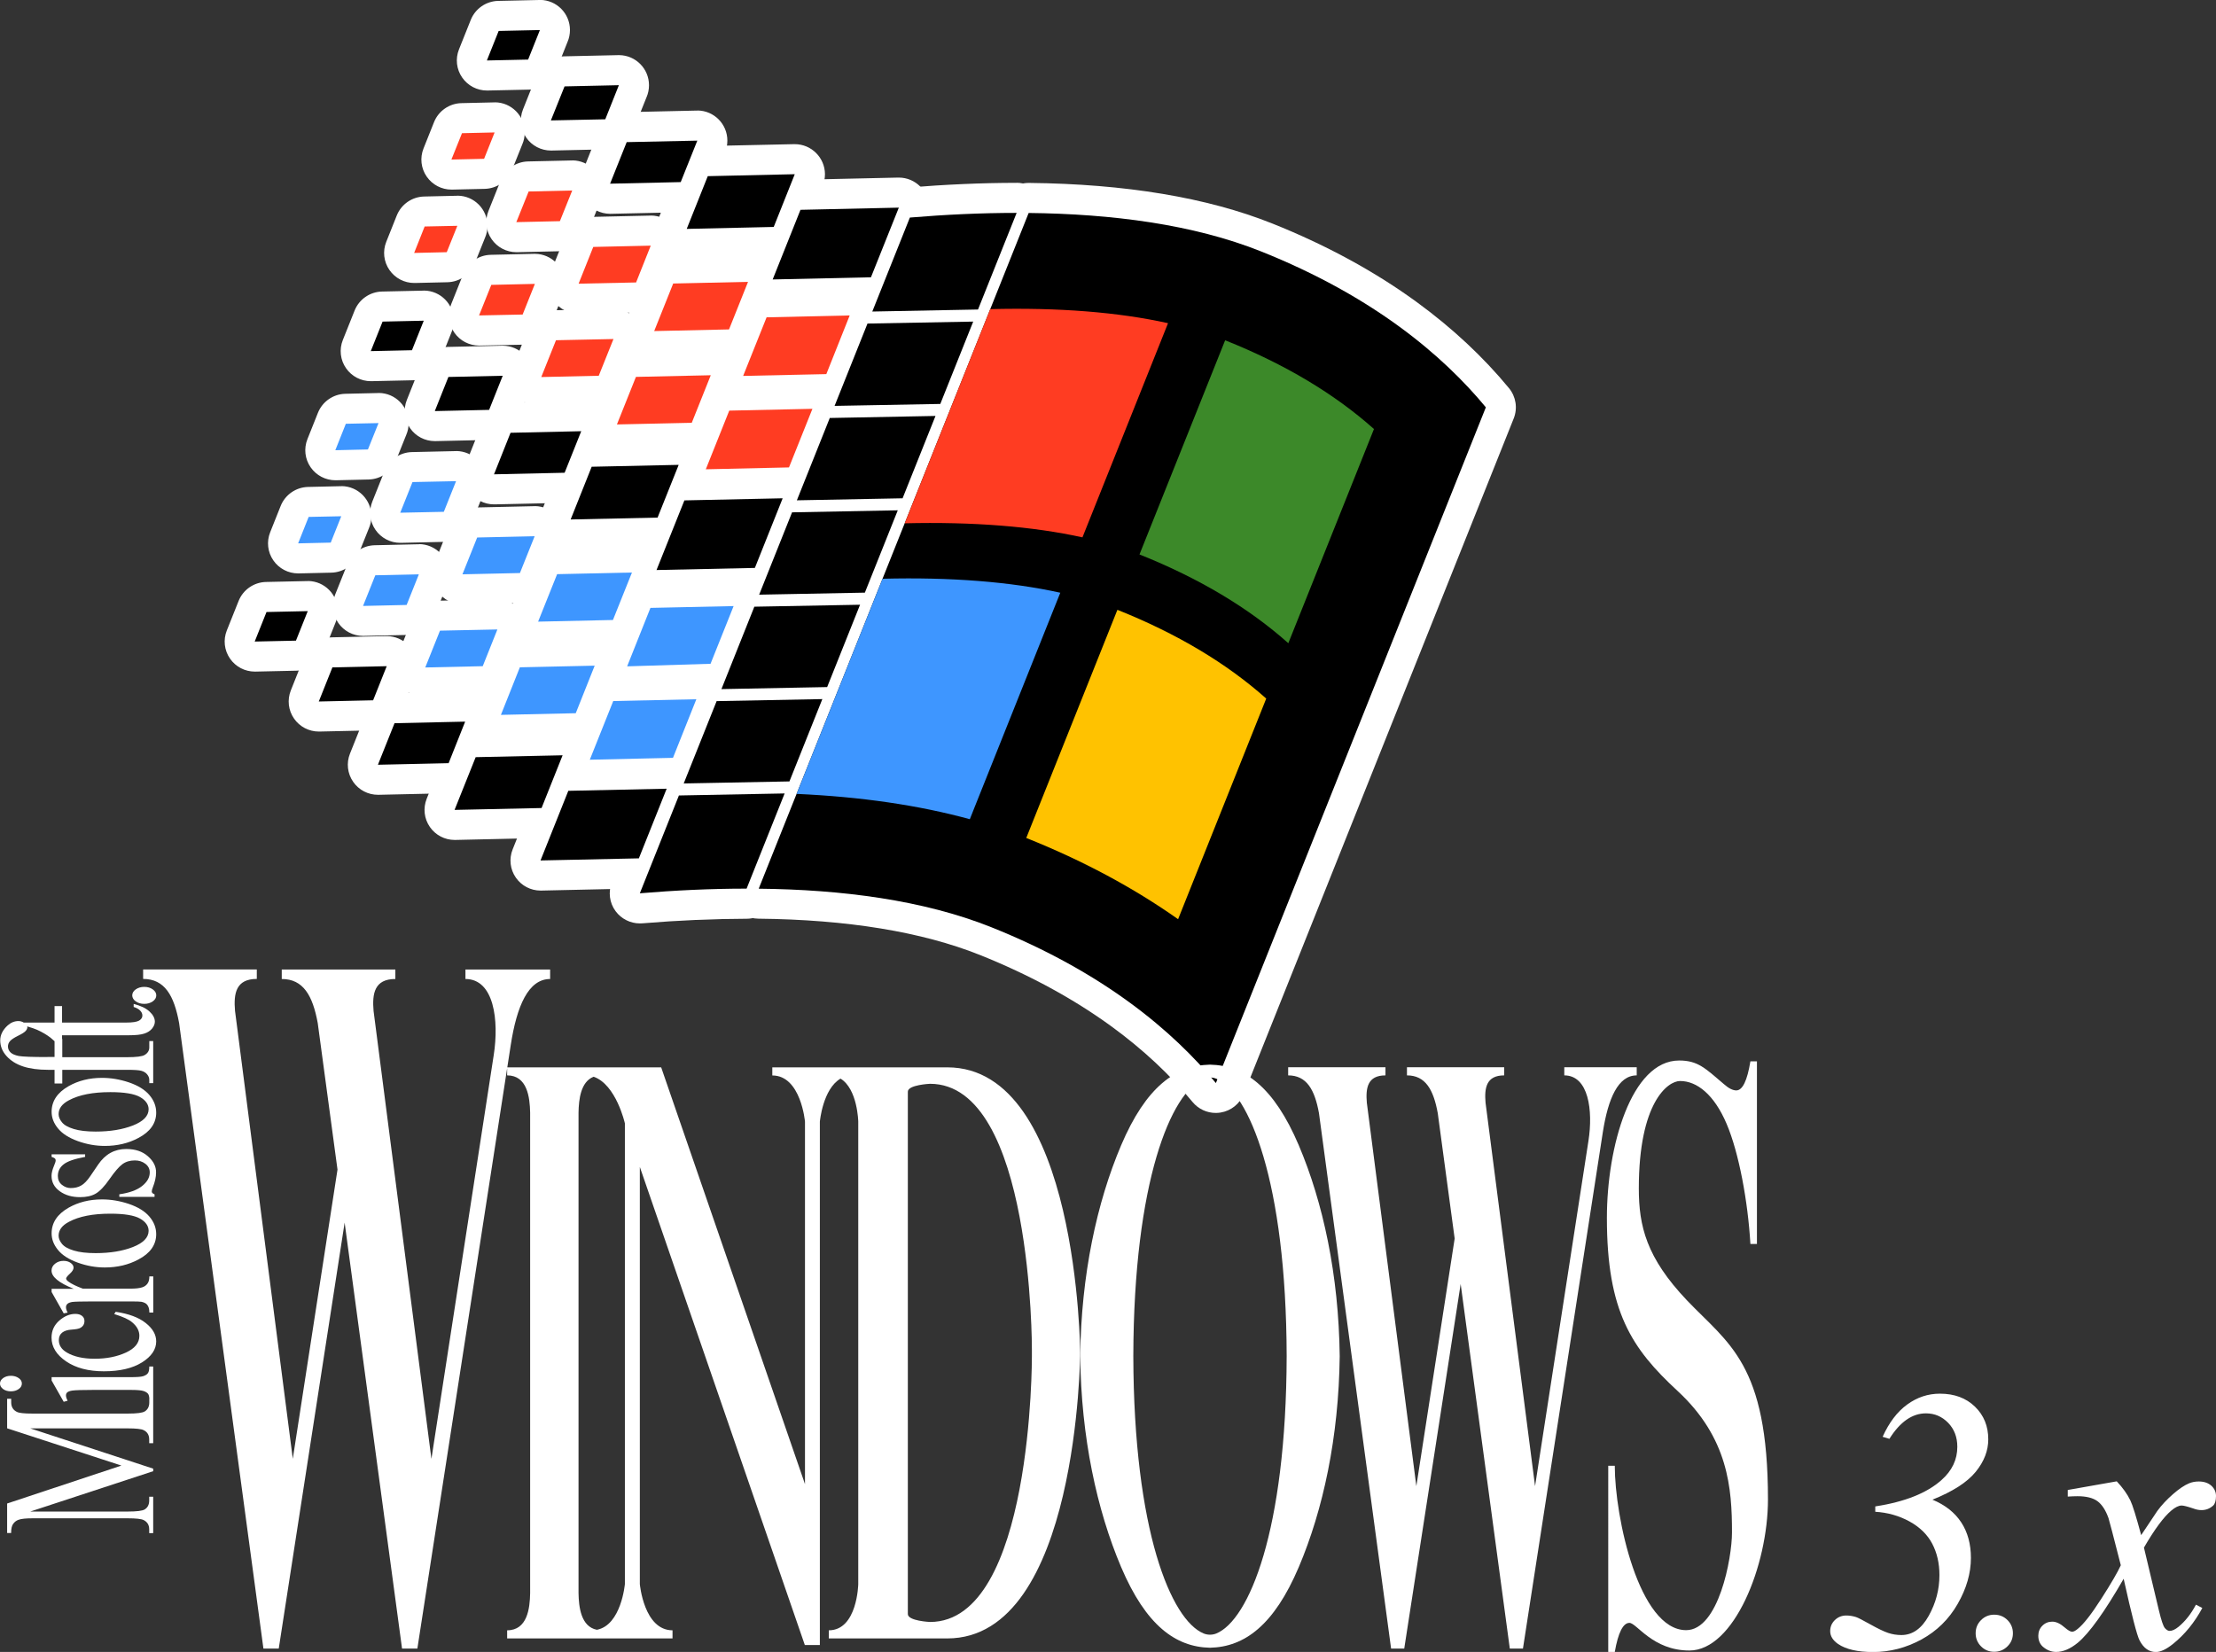 <?xml version="1.0" encoding="utf-8"?>
<!-- Generator: Adobe Illustrator 26.5.0, SVG Export Plug-In . SVG Version: 6.00 Build 0)  -->
<svg version="1.1" id="Layer_1" xmlns="http://www.w3.org/2000/svg" xmlns:xlink="http://www.w3.org/1999/xlink" x="0px" y="0px"
	 viewBox="0 0 2949.4 2199" style="enable-background:new 0 0 2949.4 2199;" xml:space="preserve">
<rect x="0" y="0" width="2949.4" height="2199" fill="#333333" stroke="none"/>
<style type="text/css">
	.st0{display:none;}
	.st1{display:inline;}
	.st2{fill:none;stroke:#231F20;stroke-width:1.902;stroke-miterlimit:10;}
	.st3{fill:#3E96FF;}
	.st4{fill:#FF3C22;}
	.st5{fill:#3C8929;}
	.st6{fill:#FFC200;}
	.st7{fill:none;stroke:#231F20;stroke-width:1.227;stroke-miterlimit:10;}
	.st8{fill:none;stroke:#231F20;stroke-width:1.631;stroke-miterlimit:10;}
	.st9{fill:none;stroke:#231F20;stroke-width:1.551;stroke-miterlimit:10;}
	.st10{fill:none;stroke:#231F20;stroke-width:4.184;stroke-miterlimit:10;}
	.st11{fill:none;stroke:#231F20;stroke-width:4.4;stroke-miterlimit:10;}
	.st12{fill:none;stroke:#231F20;stroke-width:3.807;stroke-miterlimit:10;}
	.st13{fill:#FFFFFF;}
</style>
<g>
	<g>
		<g>
			<path class="st13" d="M719.4,1165.4c-6.5,0-12.7-3.2-16.4-8.6c-3.8-5.5-4.6-12.6-2.1-18.8l37-92.7c3-7.4,10.1-12.4,18.1-12.6
				l130.9-2.9c0.1,0,0.3,0,0.4,0c6.5,0,12.7,3.2,16.4,8.6c3.8,5.5,4.6,12.6,2.1,18.8l-37,92.7c-3,7.4-10.1,12.4-18.1,12.6
				l-130.9,2.9C719.7,1165.4,719.5,1165.4,719.4,1165.4z"/>
			<path class="st13" d="M887.3,1049.9L887.3,1049.9 M887.3,1049.9l-37,92.7l-130.9,2.9l37-92.7L887.3,1049.9 M887.3,1009.9
				L887.3,1009.9c-0.4,0-0.7,0-1,0l-130.7,2.9c-16,0.4-30.3,10.3-36.3,25.2l-37,92.7c-5,12.5-3.4,26.6,4.3,37.6
				c7.5,10.8,19.8,17.2,32.9,17.2c0.3,0,0.6,0,0.9,0l130.9-2.9c16-0.4,30.3-10.3,36.3-25.2l36.7-91.8c2.1-4.8,3.2-10.2,3.2-15.8
				C927.3,1027.8,909.4,1009.9,887.3,1009.9L887.3,1009.9z M887.3,1089.9L887.3,1089.9L887.3,1089.9L887.3,1089.9z"/>
		</g>
		<g>
			<path class="st13" d="M424.3,953.8c-6.5,0-12.7-3.2-16.4-8.6c-3.8-5.5-4.6-12.6-2.1-18.8l18.1-45.4c3-7.4,10.1-12.4,18.1-12.6
				l72.3-1.6c0.1,0,0.3,0,0.4,0c6.5,0,12.7,3.2,16.4,8.6c3.8,5.5,4.6,12.6,2.1,18.8l-18.1,45.4c-3,7.4-10.1,12.4-18.1,12.6
				l-72.3,1.6C424.5,953.8,424.4,953.8,424.3,953.8z"/>
			<path class="st13" d="M514.7,886.8L514.7,886.8 M514.7,886.8l-18.1,45.4l-72.3,1.6l18.1-45.4L514.7,886.8 M514.7,846.8
				c-0.2,0-0.3,0-0.5,0c0,0,0,0,0,0c0,0,0,0,0,0c-0.2,0-0.3,0-0.5,0l-72.2,1.6c-16,0.4-30.3,10.3-36.3,25.2L387.1,919
				c-5,12.5-3.4,26.6,4.3,37.6c7.5,10.8,19.8,17.2,32.9,17.2c0.3,0,0.6,0,0.9,0l72.3-1.6c16-0.4,30.3-10.3,36.3-25.2l17.8-44.4
				c2.1-4.8,3.2-10.2,3.2-15.8c0-21.9-17.7-39.8-39.6-40C515,846.8,514.8,846.8,514.7,846.8L514.7,846.8z M514.7,926.8L514.7,926.8
				L514.7,926.8L514.7,926.8z"/>
		</g>
		<g>
			<path class="st13" d="M339,874c-6.5,0-12.7-3.2-16.4-8.6c-3.8-5.5-4.6-12.6-2.1-18.8l15.7-39.3c3-7.4,10.1-12.4,18.1-12.6
				l54.8-1.2c0.1,0,0.3,0,0.4,0c6.5,0,12.7,3.2,16.4,8.6c3.8,5.5,4.6,12.6,2.1,18.8l-15.7,39.3c-3,7.4-10.1,12.4-18.1,12.6
				l-54.8,1.2C339.3,874,339.2,874,339,874z"/>
			<path class="st13" d="M409.6,813.5L409.6,813.5 M409.6,813.5l-15.7,39.3L339,854l15.7-39.3L409.6,813.5 M409.6,773.5
				c-0.2,0-0.3,0-0.5,0c0,0,0,0,0,0c0,0,0,0,0,0c-0.2,0-0.3,0-0.5,0l-54.7,1.2c-16,0.4-30.3,10.3-36.3,25.2l-15.7,39.3
				c-5,12.5-3.4,26.6,4.3,37.6c7.5,10.8,19.8,17.2,32.9,17.2c0.3,0,0.6,0,0.9,0l54.8-1.2c16-0.4,30.3-10.3,36.3-25.2l15.3-38.4
				c2.1-4.8,3.2-10.2,3.2-15.8c0-21.9-17.7-39.8-39.6-40C409.9,773.5,409.7,773.5,409.6,773.5L409.6,773.5z M409.6,853.5
				L409.6,853.5L409.6,853.5L409.6,853.5z"/>
		</g>
		<g>
			<path class="st13" d="M503,1038c-6.5,0-12.7-3.2-16.4-8.6c-3.8-5.5-4.6-12.6-2.1-18.8l22.1-55.3c3-7.4,10.1-12.4,18.1-12.6
				l94-2.1c0.1,0,0.3,0,0.4,0c6.5,0,12.7,3.2,16.4,8.6c3.8,5.5,4.6,12.6,2.1,18.8l-22.1,55.3c-3,7.4-10.1,12.4-18.1,12.6l-94,2.1
				C503.3,1038,503.2,1038,503,1038z"/>
			<path class="st13" d="M619.1,960.6L619.1,960.6 M619.1,960.6l-22.1,55.3l-94,2.1l22.1-55.3L619.1,960.6 M619.1,920.6
				c-0.2,0-0.3,0-0.5,0c0,0,0,0,0,0c0,0,0,0,0,0c-0.2,0-0.3,0-0.5,0l-93.9,2.1c-16,0.4-30.3,10.3-36.3,25.2l-22.1,55.3
				c-5,12.5-3.4,26.6,4.3,37.6c7.5,10.8,19.8,17.2,32.9,17.2c0.3,0,0.6,0,0.9,0l94-2.1c16-0.4,30.3-10.3,36.3-25.2l21.7-54.4
				c2.1-4.8,3.2-10.2,3.2-15.8c0-21.9-17.7-39.8-39.6-40C619.4,920.6,619.3,920.6,619.1,920.6L619.1,920.6z M619.1,1000.6
				L619.1,1000.6L619.1,1000.6L619.1,1000.6z"/>
		</g>
		<g>
			<path class="st13" d="M605,1098.1c-6.5,0-12.7-3.2-16.4-8.6c-3.8-5.5-4.6-12.6-2.1-18.8l28-70.2c3-7.4,10.1-12.4,18.1-12.6
				l115.8-2.6c0.1,0,0.3,0,0.4,0c6.5,0,12.7,3.2,16.4,8.6c3.8,5.5,4.6,12.6,2.1,18.8l-28,70.2c-3,7.4-10.1,12.4-18.1,12.6
				l-115.8,2.6C605.3,1098.1,605.2,1098.1,605,1098.1z"/>
			<path class="st13" d="M748.8,1005.4L748.8,1005.4 M748.8,1005.4l-28,70.2l-115.8,2.6l28-70.2L748.8,1005.4 M748.8,965.4
				L748.8,965.4c-0.4,0-0.7,0-1,0l-115.6,2.5c-16,0.4-30.3,10.3-36.3,25.2l-28,70.2c-5,12.5-3.4,26.6,4.3,37.6
				c7.5,10.8,19.8,17.2,32.9,17.2c0.3,0,0.6,0,0.9,0l115.8-2.6c16-0.4,30.3-10.3,36.3-25.2l27.7-69.3c2.1-4.8,3.2-10.2,3.2-15.8
				C788.8,983.3,770.9,965.4,748.8,965.4L748.8,965.4z M748.8,1045.4L748.8,1045.4L748.8,1045.4L748.8,1045.4z"/>
		</g>
		<g>
			<path class="st13" d="M873.8,778.8c-6.5,0-12.7-3.2-16.4-8.6c-3.8-5.5-4.6-12.6-2.1-18.8l37-92.7c3-7.4,10.1-12.4,18.1-12.6
				l130.9-2.9c0.1,0,0.3,0,0.4,0c6.5,0,12.7,3.2,16.4,8.6c3.8,5.5,4.6,12.6,2.1,18.8l-37,92.7c-3,7.4-10.1,12.4-18.1,12.6
				l-130.9,2.9C874.1,778.8,874,778.8,873.8,778.8z"/>
			<path class="st13" d="M1041.7,663.3L1041.7,663.3 M1041.7,663.3l-37,92.7l-130.9,2.9l37-92.7L1041.7,663.3 M1041.7,623.3
				L1041.7,623.3c-0.4,0-0.7,0-1,0L910,626.2c-16,0.4-30.3,10.3-36.3,25.2l-37,92.7c-5,12.5-3.4,26.6,4.3,37.6
				c7.5,10.8,19.8,17.2,32.9,17.2c0.3,0,0.6,0,0.9,0l130.9-2.9c16-0.4,30.3-10.3,36.3-25.2l36.7-91.8c2.1-4.8,3.2-10.2,3.2-15.8
				C1081.7,641.2,1063.8,623.3,1041.7,623.3L1041.7,623.3z M1041.7,703.3L1041.7,703.3L1041.7,703.3L1041.7,703.3z"/>
		</g>
		<g>
			<path class="st13" d="M578.7,567.2c-6.5,0-12.7-3.2-16.4-8.6c-3.8-5.5-4.6-12.6-2.1-18.8l18.1-45.4c3-7.4,10.1-12.4,18.1-12.6
				l72.3-1.6c0.1,0,0.3,0,0.4,0c6.5,0,12.7,3.2,16.4,8.6c3.8,5.5,4.6,12.6,2.1,18.8L669.6,553c-3,7.4-10.1,12.4-18.1,12.6l-72.3,1.6
				C579,567.2,578.8,567.2,578.7,567.2z"/>
			<path class="st13" d="M669.1,500.2L669.1,500.2 M669.1,500.2L651,545.6l-72.3,1.6l18.1-45.4L669.1,500.2 M669.1,460.2
				c-0.2,0-0.3,0-0.5,0c0,0,0,0,0,0c0,0,0,0,0,0c-0.2,0-0.3,0-0.5,0l-72.2,1.6c-16,0.4-30.3,10.3-36.3,25.2l-18.1,45.4
				c-5,12.5-3.4,26.6,4.3,37.6c7.5,10.8,19.8,17.2,32.9,17.2c0.3,0,0.6,0,0.9,0l72.3-1.6c16-0.4,30.3-10.3,36.3-25.2l17.8-44.4
				c2.1-4.8,3.2-10.2,3.2-15.8c0-21.9-17.7-39.8-39.6-40C669.4,460.2,669.3,460.2,669.1,460.2L669.1,460.2z M669.1,540.2
				L669.1,540.2L669.1,540.2L669.1,540.2z"/>
		</g>
		<g>
			<path class="st13" d="M493.5,487.4c-6.5,0-12.7-3.2-16.4-8.6c-3.8-5.5-4.6-12.6-2.1-18.8l15.7-39.3c3-7.4,10.1-12.4,18.1-12.6
				l54.8-1.2c0.1,0,0.3,0,0.4,0c6.5,0,12.7,3.2,16.4,8.6c3.8,5.5,4.6,12.6,2.1,18.8l-15.7,39.3c-3,7.4-10.1,12.4-18.1,12.6
				l-54.8,1.2C493.8,487.4,493.6,487.4,493.5,487.4z"/>
			<path class="st13" d="M564,426.9L564,426.9 M564,426.9l-15.7,39.3l-54.8,1.2l15.7-39.3L564,426.9 M564,386.9c-0.2,0-0.3,0-0.5,0
				c0,0,0,0,0,0c0,0,0,0,0,0c-0.2,0-0.3,0-0.5,0l-54.7,1.2c-16,0.4-30.3,10.3-36.3,25.2l-15.7,39.3c-5,12.5-3.4,26.6,4.3,37.6
				c7.5,10.8,19.8,17.2,32.9,17.2c0.3,0,0.6,0,0.9,0l54.8-1.2c16-0.4,30.3-10.3,36.3-25.2l15.3-38.4c2.1-4.8,3.2-10.2,3.2-15.8
				c0-21.9-17.7-39.8-39.6-40C564.3,386.9,564.2,386.9,564,386.9L564,386.9z M564,466.9L564,466.9L564,466.9L564,466.9z"/>
		</g>
		<g>
			<path class="st13" d="M657.5,651.4c-6.5,0-12.7-3.2-16.4-8.6c-3.8-5.5-4.6-12.6-2.1-18.8l22.1-55.3c3-7.4,10.1-12.4,18.1-12.6
				l94-2.1c0.1,0,0.3,0,0.4,0c6.5,0,12.7,3.2,16.4,8.6c3.8,5.5,4.6,12.6,2.1,18.8l-22.1,55.3c-3,7.4-10.1,12.4-18.1,12.6l-94,2.1
				C657.7,651.4,657.6,651.4,657.5,651.4z"/>
			<path class="st13" d="M773.6,574L773.6,574 M773.6,574l-22.1,55.3l-94,2.1l22.1-55.3L773.6,574 M773.6,534c-0.2,0-0.3,0-0.5,0
				c0,0,0,0,0,0c0,0,0,0,0,0c-0.2,0-0.3,0-0.5,0l-93.9,2.1c-16,0.4-30.3,10.3-36.3,25.2l-22.1,55.3c-5,12.5-3.4,26.6,4.3,37.6
				c7.5,10.8,19.8,17.2,32.9,17.2c0.3,0,0.6,0,0.9,0l94-2.1c16-0.4,30.3-10.3,36.3-25.2l21.7-54.4c2.1-4.8,3.2-10.2,3.2-15.8
				c0-21.9-17.7-39.8-39.6-40C773.9,534,773.7,534,773.6,534L773.6,534z M773.6,614L773.6,614L773.6,614L773.6,614z"/>
		</g>
		<g>
			<path class="st13" d="M759.5,711.5c-6.5,0-12.7-3.2-16.4-8.6c-3.8-5.5-4.6-12.6-2.1-18.8l28-70.2c3-7.4,10.1-12.4,18.1-12.6
				l115.8-2.6c0.1,0,0.3,0,0.4,0c6.5,0,12.7,3.2,16.4,8.6c3.8,5.5,4.6,12.6,2.1,18.8l-28,70.2c-3,7.4-10.1,12.4-18.1,12.6
				l-115.8,2.6C759.8,711.5,759.6,711.5,759.5,711.5z"/>
			<path class="st13" d="M903.3,618.8L903.3,618.8 M903.3,618.8l-28,70.2l-115.8,2.6l28-70.2L903.3,618.8 M903.3,578.8L903.3,578.8
				c-0.4,0-0.7,0-1,0l-115.6,2.5c-16,0.4-30.3,10.3-36.3,25.2l-28,70.2c-5,12.5-3.4,26.6,4.3,37.6c7.5,10.8,19.8,17.2,32.9,17.2
				c0.3,0,0.6,0,0.9,0l115.8-2.6c16-0.4,30.3-10.3,36.3-25.2l27.7-69.3c2.1-4.8,3.2-10.2,3.2-15.8
				C943.3,596.7,925.4,578.8,903.3,578.8L903.3,578.8z M903.3,658.8L903.3,658.8L903.3,658.8L903.3,658.8z"/>
		</g>
		<g>
			<path class="st13" d="M834.7,907c-6.5,0-12.6-3.2-16.4-8.5c-3.9-5.5-4.7-12.6-2.2-18.9l31.1-77.8c3-7.4,10.1-12.4,18.1-12.6
				l110.7-2.4c0.1,0,0.3,0,0.4,0c6.5,0,12.7,3.2,16.4,8.6c3.8,5.5,4.6,12.6,2.1,18.8L964.3,891c-3,7.4-10,12.3-18,12.6L835.3,907
				C835.1,907,834.9,907,834.7,907z"/>
			<path class="st13" d="M976.4,806.8L976.4,806.8 M976.4,806.8l-30.7,76.8L834.7,887l31.1-77.8L976.4,806.8 M976.4,766.8
				L976.4,766.8c-0.4,0-0.7,0-1,0l-110.5,2.4c-16,0.4-30.3,10.3-36.3,25.2l-31.1,77.8c-5,12.5-3.4,26.7,4.4,37.8
				c7.5,10.7,19.7,17.1,32.8,17.1c0.4,0,0.8,0,1.2,0l111.1-3.4c15.9-0.5,30-10.4,35.9-25.1l30.3-75.9c2.1-4.8,3.2-10.2,3.2-15.8
				C1016.4,784.7,998.5,766.8,976.4,766.8L976.4,766.8z M976.4,846.8L976.4,846.8L976.4,846.8L976.4,846.8z"/>
		</g>
		<g>
			<path class="st13" d="M532.7,702.5c-6.5,0-12.7-3.2-16.4-8.6c-3.8-5.5-4.6-12.6-2.1-18.8l16.3-40.8c3-7.4,10.1-12.4,18.1-12.6
				l58-1.3c0.1,0,0.3,0,0.4,0c6.5,0,12.7,3.2,16.4,8.6c3.8,5.5,4.6,12.6,2.1,18.8l-16.3,40.8c-3,7.4-10.1,12.4-18.1,12.6l-58,1.3
				C533,702.5,532.9,702.5,532.7,702.5z"/>
			<path class="st13" d="M607,640.5L607,640.5 M607,640.5l-16.3,40.8l-58,1.3l16.3-40.8L607,640.5 M607,600.5c-0.1,0-0.3,0-0.4,0
				c-0.2,0-0.4,0-0.6,0l-57.9,1.3c-16,0.4-30.3,10.3-36.3,25.2l-16.3,40.8c-5,12.5-3.4,26.6,4.3,37.6c7.5,10.8,19.8,17.2,32.9,17.2
				c0.3,0,0.6,0,0.9,0l58-1.3c16-0.4,30.3-10.3,36.3-25.2l15.9-39.9c2.1-4.8,3.2-10.2,3.2-15.8c0-21.9-17.7-39.8-39.6-40
				C607.3,600.5,607.2,600.5,607,600.5L607,600.5z M607,680.5L607,680.5L607,680.5L607,680.5z"/>
		</g>
		<g>
			<path class="st13" d="M446.3,619.3c-6.5,0-12.7-3.2-16.4-8.6c-3.8-5.5-4.6-12.6-2.1-18.8l14-35.1c3-7.4,10.1-12.4,18.1-12.6
				l43.4-1c0.1,0,0.3,0,0.4,0c6.5,0,12.7,3.2,16.4,8.6c3.8,5.5,4.6,12.6,2.1,18.8l-14,35.1c-3,7.4-10.1,12.4-18.1,12.6l-43.4,1
				C446.6,619.2,446.5,619.3,446.3,619.3z"/>
			<path class="st13" d="M503.8,563.2L503.8,563.2 M503.8,563.2l-14,35.1l-43.4,1l14-35.1L503.8,563.2 M503.8,523.2
				c-0.1,0-0.3,0-0.4,0c-0.2,0-0.4,0-0.6,0l-43.3,1c-16,0.4-30.3,10.3-36.3,25.2l-14,35.1c-5,12.5-3.4,26.6,4.3,37.6
				c7.5,10.8,19.8,17.2,32.9,17.2c0.3,0,0.6,0,0.9,0l43.4-1c16-0.4,30.3-10.3,36.3-25.2l13.7-34.2c2.1-4.8,3.2-10.2,3.2-15.8
				c0-21.9-17.7-39.8-39.6-40C504.1,523.2,503.9,523.2,503.8,523.2L503.8,523.2z M503.8,603.2L503.8,603.2L503.8,603.2L503.8,603.2z
				"/>
		</g>
		<g>
			<path class="st13" d="M615.5,784.5c-6.5,0-12.7-3.2-16.4-8.6c-3.8-5.5-4.6-12.6-2.1-18.8l19.6-49c3-7.4,10.1-12.4,18.1-12.6
				l76.5-1.7c0.1,0,0.3,0,0.4,0c6.5,0,12.7,3.2,16.4,8.6c3.8,5.5,4.6,12.6,2.1,18.8l-19.6,49c-3,7.4-10.1,12.4-18.1,12.6l-76.5,1.7
				C615.8,784.5,615.7,784.5,615.5,784.5z"/>
			<path class="st13" d="M711.6,713.8L711.6,713.8 M711.6,713.8l-19.6,49l-76.5,1.7l19.6-49L711.6,713.8 M711.6,673.8
				c-0.2,0-0.3,0-0.5,0c0,0,0,0,0,0c0,0,0,0,0,0c-0.2,0-0.3,0-0.5,0l-76.4,1.7c-16,0.4-30.3,10.3-36.3,25.2l-19.6,49
				c-5,12.5-3.4,26.6,4.3,37.6c7.5,10.8,19.8,17.2,32.9,17.2c0.3,0,0.6,0,0.9,0l76.5-1.7c16-0.4,30.3-10.3,36.3-25.2l19.2-48.1
				c2.1-4.8,3.2-10.2,3.2-15.8c0-21.9-17.7-39.8-39.6-40C711.9,673.8,711.7,673.8,711.6,673.8L711.6,673.8z M711.6,753.8
				L711.6,753.8L711.6,753.8L711.6,753.8z"/>
		</g>
		<g>
			<path class="st13" d="M716.2,847.5c-6.5,0-12.7-3.2-16.4-8.6c-3.8-5.5-4.6-12.6-2.1-18.8l25.3-63.3c3-7.4,10.1-12.4,18.1-12.6
				l99.6-2.2c0.1,0,0.3,0,0.4,0c6.5,0,12.7,3.2,16.4,8.6c3.8,5.5,4.6,12.6,2.1,18.8l-25.3,63.3c-3,7.4-10.1,12.4-18.1,12.6
				l-99.6,2.2C716.5,847.5,716.3,847.5,716.2,847.5z"/>
			<path class="st13" d="M841.1,762.1L841.1,762.1 M841.1,762.1l-25.3,63.3l-99.6,2.2l25.3-63.3L841.1,762.1 M841.1,722.1
				L841.1,722.1c-0.4,0-0.7,0-1,0l-99.4,2.2c-16,0.4-30.3,10.3-36.3,25.2l-25.3,63.3c-5,12.5-3.4,26.6,4.3,37.6
				c7.5,10.8,19.8,17.2,32.9,17.2c0.3,0,0.6,0,0.9,0l99.6-2.2c16-0.4,30.3-10.3,36.3-25.2l24.9-62.4c2.1-4.8,3.2-10.2,3.2-15.8
				C881.1,740,863.2,722.1,841.1,722.1L841.1,722.1z M841.1,802.1L841.1,802.1L841.1,802.1L841.1,802.1z"/>
		</g>
		<g>
			<path class="st13" d="M785,1031.3c-6.5,0-12.7-3.2-16.4-8.6c-3.8-5.5-4.6-12.6-2.1-18.8l31.2-78c3-7.4,10.1-12.4,18.1-12.6
				l110.7-2.4c0.1,0,0.3,0,0.4,0c6.5,0,12.7,3.2,16.4,8.6c3.8,5.5,4.6,12.6,2.1,18.8l-31.2,78c-3,7.4-10.1,12.4-18.1,12.6
				l-110.7,2.4C785.3,1031.3,785.1,1031.3,785,1031.3z"/>
			<path class="st13" d="M926.8,930.8L926.8,930.8 M926.8,930.8l-31.2,78l-110.7,2.4l31.2-78L926.8,930.8 M926.8,890.8L926.8,890.8
				c-0.4,0-0.7,0-1,0l-110.5,2.4c-16,0.4-30.3,10.3-36.3,25.2l-31.2,78c-5,12.5-3.4,26.6,4.3,37.6c7.5,10.8,19.8,17.2,32.9,17.2
				c0.3,0,0.6,0,0.9,0l110.7-2.4c16-0.4,30.3-10.3,36.3-25.2l30.8-77.1c2.1-4.8,3.2-10.2,3.2-15.8
				C966.8,908.7,948.9,890.8,926.8,890.8L926.8,890.8z M926.8,970.8L926.8,970.8L926.8,970.8L926.8,970.8z"/>
		</g>
		<g>
			<path class="st13" d="M483.2,826.6c-6.5,0-12.7-3.2-16.4-8.6c-3.8-5.5-4.6-12.6-2.1-18.8l16.3-40.8c3-7.4,10.1-12.4,18.1-12.6
				l58-1.3c0.1,0,0.3,0,0.4,0c6.5,0,12.7,3.2,16.4,8.6c3.8,5.5,4.6,12.6,2.1,18.8l-16.3,40.8c-3,7.4-10.1,12.4-18.1,12.6l-58,1.3
				C483.5,826.6,483.3,826.6,483.2,826.6z"/>
			<path class="st13" d="M557.5,764.5L557.5,764.5 M557.5,764.5l-16.3,40.8l-58,1.3l16.3-40.8L557.5,764.5 M557.5,724.5
				c-0.1,0-0.3,0-0.4,0c-0.2,0-0.4,0-0.6,0l-57.9,1.3c-16,0.4-30.3,10.3-36.3,25.2L446,791.7c-5,12.5-3.4,26.6,4.3,37.6
				c7.5,10.8,19.8,17.2,32.9,17.2c0.3,0,0.6,0,0.9,0l58-1.3c16-0.4,30.3-10.3,36.3-25.2l15.9-39.9c2.1-4.8,3.2-10.2,3.2-15.8
				c0-21.9-17.7-39.8-39.6-40C557.8,724.5,557.6,724.5,557.5,724.5L557.5,724.5z M557.5,804.5L557.5,804.5L557.5,804.5L557.5,804.5z
				"/>
		</g>
		<g>
			<path class="st13" d="M396.8,743.3c-6.5,0-12.7-3.2-16.4-8.6c-3.8-5.5-4.6-12.6-2.1-18.8l14-35.1c3-7.4,10.1-12.4,18.1-12.6
				l43.4-1c0.1,0,0.3,0,0.4,0c6.5,0,12.7,3.2,16.4,8.6c3.8,5.5,4.6,12.6,2.1,18.8l-14,35.1c-3,7.4-10.1,12.4-18.1,12.6l-43.4,1
				C397.1,743.3,396.9,743.3,396.8,743.3z"/>
			<path class="st13" d="M454.2,687.2L454.2,687.2 M454.2,687.2l-14,35.1l-43.4,1l14-35.1L454.2,687.2 M454.2,647.2
				c-0.1,0-0.3,0-0.4,0c-0.2,0-0.4,0-0.6,0l-43.3,1c-16,0.4-30.3,10.3-36.3,25.2l-14,35.1c-5,12.5-3.4,26.6,4.3,37.6
				c7.5,10.8,19.8,17.2,32.9,17.2c0.3,0,0.6,0,0.9,0l43.4-1c16-0.4,30.3-10.3,36.3-25.2l13.7-34.2c2.1-4.8,3.2-10.2,3.2-15.8
				c0-21.9-17.7-39.8-39.6-40C454.5,647.2,454.4,647.2,454.2,647.2L454.2,647.2z M454.2,727.2L454.2,727.2L454.2,727.2L454.2,727.2z
				"/>
		</g>
		<g>
			<path class="st13" d="M566,908.5c-6.5,0-12.7-3.2-16.4-8.6c-3.8-5.5-4.6-12.6-2.1-18.8l19.6-49c3-7.4,10.1-12.4,18.1-12.6
				l76.5-1.7c0.1,0,0.3,0,0.4,0c6.5,0,12.7,3.2,16.4,8.6c3.8,5.5,4.6,12.6,2.1,18.8l-19.6,49c-3,7.4-10.1,12.4-18.1,12.6l-76.5,1.7
				C566.3,908.5,566.1,908.5,566,908.5z"/>
			<path class="st13" d="M662,837.9L662,837.9 M662,837.9l-19.6,49l-76.5,1.7l19.6-49L662,837.9 M662,797.9c-0.2,0-0.3,0-0.5,0
				c0,0,0,0,0,0c0,0,0,0,0,0c-0.2,0-0.3,0-0.5,0l-76.4,1.7c-16,0.4-30.3,10.3-36.3,25.2l-19.6,49c-5,12.5-3.4,26.6,4.3,37.6
				c7.5,10.8,19.8,17.2,32.9,17.2c0.3,0,0.6,0,0.9,0l76.5-1.7c16-0.4,30.3-10.3,36.3-25.2l19.2-48.1c2.1-4.8,3.2-10.2,3.2-15.8
				c0-21.9-17.7-39.8-39.6-40C662.3,797.9,662.2,797.9,662,797.9L662,797.9z M662,877.9L662,877.9L662,877.9L662,877.9z"/>
		</g>
		<g>
			<path class="st13" d="M666.7,971.6c-6.5,0-12.7-3.2-16.4-8.6c-3.8-5.5-4.6-12.6-2.1-18.8l25.3-63.3c3-7.4,10.1-12.4,18.1-12.6
				l99.6-2.2c0.1,0,0.3,0,0.4,0c6.5,0,12.7,3.2,16.4,8.6c3.8,5.5,4.6,12.6,2.1,18.8l-25.3,63.3c-3,7.4-10.1,12.4-18.1,12.6
				l-99.6,2.2C666.9,971.6,666.8,971.6,666.7,971.6z"/>
			<path class="st13" d="M791.5,886.1L791.5,886.1 M791.5,886.1l-25.3,63.3l-99.6,2.2l25.3-63.3L791.5,886.1 M791.5,846.1
				L791.5,846.1c-0.4,0-0.7,0-1,0l-99.4,2.2c-16,0.4-30.3,10.3-36.3,25.2l-25.3,63.3c-5,12.5-3.4,26.6,4.3,37.6
				c7.5,10.8,19.8,17.2,32.9,17.2c0.3,0,0.6,0,0.9,0l99.6-2.2c16-0.4,30.3-10.3,36.3-25.2l24.9-62.4c2.1-4.8,3.2-10.2,3.2-15.8
				C831.5,864,813.6,846.1,791.5,846.1L791.5,846.1z M791.5,926.1L791.5,926.1L791.5,926.1L791.5,926.1z"/>
		</g>
		<g>
			<path class="st13" d="M939.4,644.7c-6.5,0-12.7-3.2-16.4-8.6c-3.8-5.5-4.6-12.6-2.1-18.8l31.2-78c3-7.4,10.1-12.4,18.1-12.6
				l110.7-2.4c0.1,0,0.3,0,0.4,0c6.5,0,12.7,3.2,16.4,8.6c3.8,5.5,4.6,12.6,2.1,18.8l-31.2,78c-3,7.4-10.1,12.4-18.1,12.6
				l-110.7,2.4C939.7,644.7,939.6,644.7,939.4,644.7z"/>
			<path class="st13" d="M1081.3,544.2L1081.3,544.2 M1081.3,544.2l-31.2,78l-110.7,2.4l31.2-78L1081.3,544.2 M1081.3,504.2
				L1081.3,504.2c-0.4,0-0.7,0-1,0l-110.5,2.4c-16,0.4-30.3,10.3-36.3,25.2l-31.2,78c-5,12.5-3.4,26.6,4.3,37.6
				c7.5,10.8,19.8,17.2,32.9,17.2c0.3,0,0.6,0,0.9,0l110.7-2.4c16-0.4,30.3-10.3,36.3-25.2l30.8-77.1c2.1-4.8,3.2-10.2,3.2-15.8
				C1121.3,522.1,1103.4,504.2,1081.3,504.2L1081.3,504.2z M1081.3,584.2L1081.3,584.2L1081.3,584.2L1081.3,584.2z"/>
		</g>
		<g>
			<path class="st13" d="M637.6,439.9c-6.6,0-12.7-3.2-16.4-8.6c-3.8-5.5-4.6-12.6-2.1-18.8l16.3-40.8c3-7.4,10.1-12.4,18.1-12.6
				l58-1.3c0.1,0,0.3,0,0.4,0c6.5,0,12.7,3.2,16.4,8.6c3.8,5.5,4.6,12.6,2.1,18.8l-16.3,40.8c-3,7.5-10.1,12.4-18.2,12.6l-58,1.2
				C637.9,439.9,637.8,439.9,637.6,439.9z"/>
			<path class="st13" d="M711.9,377.9L711.9,377.9 M711.9,377.9l-16.3,40.8l-58,1.2l16.3-40.8L711.9,377.9 M711.9,337.9
				c-0.2,0-0.3,0-0.5,0c0,0,0,0,0,0c0,0,0,0,0,0c-0.2,0-0.3,0-0.5,0l-57.9,1.3c-16,0.4-30.3,10.3-36.3,25.2l-16.3,40.8
				c-5,12.5-3.4,26.6,4.3,37.6c7.5,10.8,19.8,17.2,32.9,17.2c0.3,0,0.6,0,0.8,0l58-1.2c16.1-0.3,30.3-10.2,36.3-25.2l15.9-39.9
				c2.1-4.8,3.2-10.2,3.2-15.8c0-21.9-17.7-39.8-39.6-40C712.2,337.9,712.1,337.9,711.9,337.9L711.9,337.9z M711.9,417.9
				L711.9,417.9L711.9,417.9L711.9,417.9z"/>
		</g>
		<g>
			<path class="st13" d="M551.2,356.7c-6.5,0-12.7-3.2-16.4-8.6c-3.8-5.5-4.6-12.6-2.1-18.8l14-35.1c3-7.4,10.1-12.4,18.1-12.6
				l43.4-1c0.1,0,0.3,0,0.4,0c6.5,0,12.7,3.2,16.4,8.6c3.8,5.5,4.6,12.6,2.1,18.8l-14,35.1c-3,7.4-10.1,12.4-18.1,12.6l-43.4,1
				C551.5,356.7,551.3,356.7,551.2,356.7z"/>
			<path class="st13" d="M608.7,300.6L608.7,300.6 M608.7,300.6l-14,35.1l-43.4,1l14-35.1L608.7,300.6 M608.7,260.6
				c-0.2,0-0.3,0-0.5,0c0,0,0,0,0,0c0,0,0,0,0,0c-0.2,0-0.3,0-0.5,0l-43.3,1c-16,0.4-30.3,10.3-36.3,25.2l-14,35.1
				c-5,12.5-3.4,26.6,4.3,37.6c7.5,10.8,19.8,17.2,32.9,17.2c0.3,0,0.6,0,0.9,0l43.4-1c16-0.4,30.3-10.3,36.3-25.2l13.7-34.2
				c2.1-4.8,3.2-10.2,3.2-15.8c0-21.9-17.7-39.8-39.6-40C609,260.6,608.8,260.6,608.7,260.6L608.7,260.6z M608.7,340.6L608.7,340.6
				L608.7,340.6L608.7,340.6z"/>
		</g>
		<g>
			<path class="st13" d="M720.4,521.9c-6.5,0-12.7-3.2-16.4-8.6c-3.8-5.5-4.6-12.6-2.1-18.8l19.6-49c3-7.4,10.1-12.4,18.1-12.6
				l76.5-1.7c0.1,0,0.3,0,0.4,0c6.5,0,12.7,3.2,16.4,8.6c3.8,5.5,4.6,12.6,2.1,18.8l-19.6,49c-3,7.4-10.1,12.4-18.1,12.6l-76.5,1.7
				C720.7,521.9,720.6,521.9,720.4,521.9z"/>
			<path class="st13" d="M816.5,451.3L816.5,451.3 M816.5,451.3l-19.6,49l-76.5,1.7l19.6-49L816.5,451.3 M816.5,411.3
				c-0.2,0-0.3,0-0.5,0c0,0,0,0,0,0c0,0,0,0,0,0c-0.2,0-0.3,0-0.5,0l-76.4,1.7c-16,0.4-30.3,10.3-36.3,25.2l-19.6,49
				c-5,12.5-3.4,26.6,4.3,37.6c7.5,10.8,19.8,17.2,32.9,17.2c0.3,0,0.6,0,0.9,0l76.5-1.7c16-0.4,30.3-10.3,36.3-25.2l19.2-48.1
				c2.1-4.8,3.2-10.2,3.2-15.8c0-21.9-17.7-39.8-39.6-40C816.8,411.3,816.6,411.3,816.5,411.3L816.5,411.3z M816.5,491.3
				L816.5,491.3L816.5,491.3L816.5,491.3z"/>
		</g>
		<g>
			<path class="st13" d="M821.1,585c-6.5,0-12.7-3.2-16.4-8.6c-3.8-5.5-4.6-12.6-2.1-18.8l25.3-63.3c3-7.4,10.1-12.4,18.1-12.6
				l99.6-2.2c0.1,0,0.3,0,0.4,0c6.5,0,12.7,3.2,16.4,8.6c3.8,5.5,4.6,12.6,2.1,18.8l-25.3,63.3c-3,7.4-10.1,12.4-18.1,12.6
				l-99.6,2.2C821.4,585,821.2,585,821.1,585z"/>
			<path class="st13" d="M946,499.5L946,499.5 M946,499.5l-25.3,63.3l-99.6,2.2l25.3-63.3L946,499.5 M946,459.5L946,459.5
				c-0.4,0-0.7,0-1,0l-99.4,2.2c-16,0.4-30.3,10.3-36.3,25.2l-25.3,63.3c-5,12.5-3.4,26.6,4.3,37.6c7.5,10.8,19.8,17.2,32.9,17.2
				c0.3,0,0.6,0,0.9,0l99.6-2.2c16-0.4,30.3-10.3,36.3-25.2l24.9-62.4c2.1-4.8,3.2-10.2,3.2-15.8C986,477.4,968.1,459.5,946,459.5
				L946,459.5z M946,539.5L946,539.5L946,539.5L946,539.5z"/>
		</g>
		<g>
			<path class="st13" d="M989.1,520.4c-6.5,0-12.7-3.2-16.4-8.6c-3.8-5.5-4.6-12.6-2.1-18.8l31.2-78c3-7.4,10.1-12.4,18.1-12.6
				l110.7-2.4c0.1,0,0.3,0,0.4,0c6.5,0,12.7,3.2,16.4,8.6c3.8,5.5,4.6,12.6,2.1,18.8l-31.2,78c-3,7.4-10.1,12.4-18.1,12.6
				l-110.7,2.4C989.4,520.4,989.2,520.4,989.1,520.4z"/>
			<path class="st13" d="M1130.9,419.9L1130.9,419.9 M1130.9,419.9l-31.2,78l-110.7,2.4l31.2-78L1130.9,419.9 M1130.9,379.9
				L1130.9,379.9c-0.4,0-0.7,0-1,0l-110.5,2.4c-16,0.4-30.3,10.3-36.3,25.2l-31.2,78c-5,12.5-3.4,26.6,4.3,37.6
				c7.5,10.8,19.8,17.2,32.9,17.2c0.3,0,0.6,0,0.9,0l110.7-2.4c16-0.4,30.3-10.3,36.3-25.2l30.8-77.1c2.1-4.8,3.2-10.2,3.2-15.8
				C1170.9,397.8,1153,379.9,1130.9,379.9L1130.9,379.9z M1130.9,459.9L1130.9,459.9L1130.9,459.9L1130.9,459.9z"/>
		</g>
		<g>
			<path class="st13" d="M687.2,315.7c-6.5,0-12.7-3.2-16.4-8.6c-3.8-5.5-4.6-12.6-2.1-18.8l16.3-40.8c3-7.4,10.1-12.4,18.1-12.6
				l58-1.3c0.1,0,0.3,0,0.4,0c6.5,0,12.7,3.2,16.4,8.6c3.8,5.5,4.6,12.6,2.1,18.8l-16.3,40.8c-3,7.4-10.1,12.4-18.1,12.6l-58,1.3
				C687.5,315.7,687.4,315.7,687.2,315.7z"/>
			<path class="st13" d="M761.6,253.6L761.6,253.6 M761.6,253.6l-16.3,40.8l-58,1.3l16.3-40.8L761.6,253.6 M761.6,213.6
				c-0.1,0-0.3,0-0.4,0c-0.2,0-0.4,0-0.6,0l-57.9,1.3c-16,0.4-30.3,10.3-36.3,25.2l-16.3,40.8c-5,12.5-3.4,26.6,4.3,37.6
				c7.5,10.8,19.8,17.2,32.9,17.2c0.3,0,0.6,0,0.9,0l58-1.3c16-0.4,30.3-10.3,36.3-25.2l15.9-39.9c2.1-4.8,3.2-10.2,3.2-15.8
				c0-21.9-17.7-39.8-39.6-40C761.8,213.6,761.7,213.6,761.6,213.6L761.6,213.6z M761.6,293.6L761.6,293.6L761.6,293.6L761.6,293.6z
				"/>
		</g>
		<g>
			<path class="st13" d="M600.8,232.4c-6.5,0-12.7-3.2-16.4-8.6c-3.8-5.5-4.6-12.6-2.1-18.8l14-35.1c3-7.4,10.1-12.4,18.1-12.6
				l43.4-1c0.1,0,0.3,0,0.4,0c6.5,0,12.7,3.2,16.4,8.6c3.8,5.5,4.6,12.6,2.1,18.8l-14,35.1c-3,7.4-10.1,12.4-18.1,12.6l-43.4,1
				C601.1,232.4,601,232.4,600.8,232.4z"/>
			<path class="st13" d="M658.3,176.3L658.3,176.3 M658.3,176.3l-14,35.1l-43.4,1l14-35.1L658.3,176.3 M658.3,136.3
				c-0.2,0-0.3,0-0.5,0c0,0,0,0,0,0c0,0,0,0,0,0c-0.2,0-0.3,0-0.5,0l-43.3,1c-16,0.4-30.3,10.3-36.3,25.2l-14,35.1
				c-5,12.5-3.4,26.6,4.3,37.6c7.5,10.8,19.8,17.2,32.9,17.2c0.3,0,0.6,0,0.9,0l43.4-1c16-0.4,30.3-10.3,36.3-25.2l13.7-34.2
				c2.1-4.8,3.2-10.2,3.2-15.8c0-21.9-17.7-39.8-39.6-40C658.6,136.3,658.5,136.3,658.3,136.3L658.3,136.3z M658.3,216.3
				L658.3,216.3L658.3,216.3L658.3,216.3z"/>
		</g>
		<g>
			<path class="st13" d="M770.1,397.6c-6.5,0-12.7-3.2-16.4-8.6c-3.8-5.5-4.6-12.6-2.1-18.8l19.6-49c3-7.4,10.1-12.4,18.1-12.6
				l76.5-1.7c0.1,0,0.3,0,0.4,0c6.5,0,12.7,3.2,16.4,8.6c3.8,5.5,4.6,12.6,2.1,18.8l-19.6,49c-3,7.4-10.1,12.4-18.1,12.6l-76.5,1.7
				C770.4,397.6,770.2,397.6,770.1,397.6z"/>
			<path class="st13" d="M866.1,327L866.1,327 M866.1,327l-19.6,49l-76.5,1.7l19.6-49L866.1,327 M866.1,287c-0.2,0-0.3,0-0.5,0
				c0,0,0,0,0,0c0,0,0,0,0,0c-0.2,0-0.3,0-0.5,0l-76.4,1.7c-16,0.4-30.3,10.3-36.3,25.2l-19.6,49c-5,12.5-3.4,26.6,4.3,37.6
				c7.5,10.8,19.8,17.2,32.9,17.2c0.3,0,0.6,0,0.9,0l76.5-1.7c16-0.4,30.3-10.3,36.3-25.2l19.2-48.1c2.1-4.8,3.2-10.2,3.2-15.8
				c0-21.9-17.7-39.8-39.6-40C866.4,287,866.3,287,866.1,287L866.1,287z M866.1,367L866.1,367L866.1,367L866.1,367z"/>
		</g>
		<g>
			<path class="st13" d="M870.7,460.7c-6.5,0-12.7-3.2-16.4-8.6c-3.8-5.5-4.6-12.6-2.1-18.8l25.3-63.3c3-7.4,10.1-12.4,18.1-12.6
				l99.6-2.2c0.1,0,0.3,0,0.4,0c6.5,0,12.7,3.2,16.4,8.6c3.8,5.5,4.6,12.6,2.1,18.8l-25.3,63.3c-3,7.4-10.1,12.4-18.1,12.6
				l-99.6,2.2C871,460.7,870.9,460.7,870.7,460.7z"/>
			<path class="st13" d="M995.6,375.2L995.6,375.2 M995.6,375.2l-25.3,63.3l-99.6,2.2l25.3-63.3L995.6,375.2 M995.6,335.2
				L995.6,335.2c-0.4,0-0.7,0-1,0l-99.4,2.2c-16,0.4-30.3,10.3-36.3,25.2l-25.3,63.3c-5,12.5-3.4,26.6,4.3,37.6
				c7.5,10.8,19.8,17.2,32.9,17.2c0.3,0,0.6,0,0.9,0l99.6-2.2c16-0.4,30.3-10.3,36.3-25.2l24.9-62.4c2.1-4.8,3.2-10.2,3.2-15.8
				C1035.6,353.1,1017.7,335.2,995.6,335.2L995.6,335.2z M995.6,415.2L995.6,415.2L995.6,415.2L995.6,415.2z"/>
		</g>
		<g>
			<path class="st13" d="M1028.4,392c-6.5,0-12.7-3.2-16.4-8.6c-3.8-5.5-4.6-12.6-2.1-18.8l37-92.7c3-7.4,10.1-12.4,18.1-12.6
				l130.9-2.9c0.1,0,0.3,0,0.4,0c6.5,0,12.7,3.2,16.4,8.6c3.8,5.5,4.6,12.6,2.1,18.8l-37,92.7c-3,7.4-10.1,12.4-18.1,12.6
				l-130.9,2.9C1028.7,392,1028.5,392,1028.4,392z"/>
			<path class="st13" d="M1196.3,276.4L1196.3,276.4 M1196.3,276.4l-37,92.7l-130.9,2.9l37-92.7L1196.3,276.4 M1196.3,236.4
				L1196.3,236.4c-0.4,0-0.7,0-1,0l-130.7,2.9c-16,0.4-30.3,10.3-36.3,25.2l-37,92.7c-5,12.5-3.4,26.6,4.3,37.6
				c7.5,10.8,19.8,17.2,32.9,17.2c0.3,0,0.6,0,0.9,0l130.9-2.9c16-0.4,30.3-10.3,36.3-25.2l36.7-91.8c2.1-4.8,3.2-10.2,3.2-15.8
				C1236.3,254.3,1218.4,236.4,1196.3,236.4L1196.3,236.4z M1196.3,316.4L1196.3,316.4L1196.3,316.4L1196.3,316.4z"/>
		</g>
		<g>
			<path class="st13" d="M733.2,180.3c-6.5,0-12.7-3.2-16.4-8.6c-3.8-5.5-4.6-12.6-2.1-18.8l18.1-45.4c3-7.4,10.1-12.4,18.1-12.6
				l72.3-1.6c0.1,0,0.3,0,0.4,0c6.5,0,12.7,3.2,16.4,8.6c3.8,5.5,4.6,12.6,2.1,18.8l-18.1,45.4c-3,7.4-10.1,12.4-18.1,12.6
				l-72.3,1.6C733.5,180.3,733.4,180.3,733.2,180.3z"/>
			<path class="st13" d="M823.7,113.4L823.7,113.4 M823.7,113.4l-18.1,45.4l-72.3,1.6l18.1-45.4L823.7,113.4 M823.7,73.4
				c-0.2,0-0.3,0-0.5,0c0,0,0,0,0,0c0,0,0,0,0,0c-0.2,0-0.3,0-0.5,0L750.5,75c-16,0.4-30.3,10.3-36.3,25.2l-18.1,45.4
				c-5,12.5-3.4,26.6,4.3,37.6c7.5,10.8,19.8,17.2,32.9,17.2c0.3,0,0.6,0,0.9,0l72.3-1.6c16-0.4,30.3-10.3,36.3-25.2l17.8-44.4
				c2.1-4.8,3.2-10.2,3.2-15.8c0-21.9-17.7-39.8-39.6-40C824,73.4,823.8,73.4,823.7,73.4L823.7,73.4z M823.7,153.4L823.7,153.4
				L823.7,153.4L823.7,153.4z"/>
		</g>
		<g>
			<path class="st13" d="M648,100.5c-6.5,0-12.7-3.2-16.4-8.6c-3.8-5.5-4.6-12.6-2.1-18.8l15.7-39.3c3-7.4,10.1-12.4,18.1-12.6
				l54.8-1.2c0.1,0,0.3,0,0.4,0c6.5,0,12.7,3.2,16.4,8.6c3.8,5.5,4.6,12.6,2.1,18.8l-15.7,39.3c-3,7.4-10.1,12.4-18.1,12.6
				l-54.8,1.2C648.3,100.5,648.2,100.5,648,100.5z"/>
			<path class="st13" d="M718.6,40L718.6,40 M718.6,40l-15.7,39.3L648,80.5l15.7-39.3L718.6,40 M718.6,0c-0.2,0-0.3,0-0.5,0
				c0,0,0,0,0,0c0,0,0,0,0,0c-0.2,0-0.3,0-0.5,0l-54.7,1.2c-16,0.4-30.3,10.3-36.3,25.2l-15.7,39.3c-5,12.5-3.4,26.6,4.3,37.6
				c7.5,10.8,19.8,17.2,32.9,17.2c0.3,0,0.6,0,0.9,0l54.8-1.2c16-0.4,30.3-10.3,36.3-25.2l15.3-38.4c2.1-4.8,3.2-10.2,3.2-15.8
				c0-21.9-17.7-39.8-39.6-40C718.9,0,718.7,0,718.6,0L718.6,0z M718.6,80L718.6,80L718.6,80L718.6,80z"/>
		</g>
		<g>
			<path class="st13" d="M812,264.5c-6.5,0-12.7-3.2-16.4-8.6c-3.8-5.5-4.6-12.6-2.1-18.8l22.1-55.3c3-7.4,10.1-12.4,18.1-12.6
				l94-2.1c0.1,0,0.3,0,0.4,0c6.5,0,12.7,3.2,16.4,8.6c3.8,5.5,4.6,12.6,2.1,18.8l-22.1,55.3c-3,7.4-10.1,12.4-18.1,12.6l-94,2.1
				C812.3,264.5,812.1,264.5,812,264.5z"/>
			<path class="st13" d="M928.1,187.2L928.1,187.2 M928.1,187.2L906,242.4l-94,2.1l22.1-55.3L928.1,187.2 M928.1,147.2
				c-0.2,0-0.3,0-0.5,0c0,0,0,0,0,0c0,0,0,0,0,0c-0.2,0-0.3,0-0.5,0l-93.9,2.1c-16,0.4-30.3,10.3-36.3,25.2l-22.1,55.3
				c-5,12.5-3.4,26.6,4.3,37.6c7.5,10.8,19.8,17.2,32.9,17.2c0.3,0,0.6,0,0.9,0l94-2.1c16-0.4,30.3-10.3,36.3-25.2l21.7-54.4
				c2.1-4.8,3.2-10.2,3.2-15.8c0-21.9-17.7-39.8-39.6-40C928.4,147.2,928.3,147.2,928.1,147.2L928.1,147.2z M928.1,227.2
				L928.1,227.2L928.1,227.2L928.1,227.2z"/>
		</g>
		<g>
			<path class="st13" d="M914,324.7c-6.5,0-12.7-3.2-16.4-8.6c-3.8-5.5-4.6-12.6-2.1-18.8l28-70.2c3-7.4,10.1-12.4,18.1-12.6
				l115.8-2.6c0.1,0,0.3,0,0.4,0c6.5,0,12.7,3.2,16.4,8.6c3.8,5.5,4.6,12.6,2.1,18.8l-28,70.2c-3,7.4-10.1,12.4-18.1,12.6
				l-115.8,2.6C914.3,324.7,914.2,324.7,914,324.7z"/>
			<path class="st13" d="M1057.8,231.9L1057.8,231.9 M1057.8,231.9l-28,70.2L914,304.7l28-70.2L1057.8,231.9 M1057.8,191.9
				L1057.8,191.9c-0.4,0-0.7,0-1,0l-115.6,2.5c-16,0.4-30.3,10.3-36.3,25.2l-28,70.2c-5,12.5-3.4,26.6,4.3,37.6
				c7.5,10.8,19.8,17.2,32.9,17.2c0.3,0,0.6,0,0.9,0l115.8-2.6c16-0.4,30.3-10.3,36.3-25.2l27.7-69.3c2.1-4.8,3.2-10.2,3.2-15.8
				C1097.8,209.8,1079.9,191.9,1057.8,191.9L1057.8,191.9z M1057.8,271.9L1057.8,271.9L1057.8,271.9L1057.8,271.9z"/>
		</g>
		<g>
			<path class="st13" d="M960.2,937.3c-6.6,0-12.7-3.2-16.5-8.6c-3.8-5.5-4.6-12.6-2.1-18.8l43.8-109.6c3-7.5,10.2-12.4,18.2-12.6
				l140.7-2.7c0.1,0,0.3,0,0.4,0c6.6,0,12.7,3.2,16.5,8.6c3.8,5.5,4.6,12.6,2.1,18.8L1119.5,922c-3,7.5-10.2,12.4-18.2,12.6
				l-140.7,2.7C960.5,937.3,960.3,937.3,960.2,937.3z"/>
			<path class="st13" d="M1144.7,805L1144.7,805 M1144.7,805l-43.8,109.6l-140.7,2.7l43.8-109.6L1144.7,805 M1144.7,765L1144.7,765
				c-0.3,0-0.6,0-0.9,0l-140.6,2.7c-16.1,0.3-30.4,10.2-36.4,25.2l-43.8,109.6c-5,12.4-3.4,26.6,4.2,37.6
				c7.5,10.8,19.8,17.3,32.9,17.3c0.3,0,0.5,0,0.8,0l140.7-2.7c16.1-0.3,30.4-10.2,36.4-25.2l43.4-108.7c2.1-4.8,3.2-10.2,3.2-15.8
				C1184.7,782.9,1166.8,765,1144.7,765L1144.7,765z M1144.7,845L1144.7,845L1144.7,845L1144.7,845z"/>
		</g>
		<g>
			<path class="st13" d="M910,1062.9c-6.6,0-12.7-3.2-16.5-8.6c-3.8-5.5-4.6-12.6-2.1-18.8l43.8-109.6c3-7.5,10.2-12.4,18.2-12.6
				l140.7-2.7c0.1,0,0.3,0,0.4,0c6.6,0,12.7,3.2,16.5,8.6c3.8,5.5,4.6,12.6,2.1,18.8l-43.8,109.6c-3,7.5-10.2,12.4-18.2,12.6
				l-140.7,2.7C910.3,1062.9,910.2,1062.9,910,1062.9z"/>
			<path class="st13" d="M1094.5,930.6L1094.5,930.6 M1094.5,930.6l-43.8,109.6l-140.7,2.7l43.8-109.6L1094.5,930.6 M1094.5,890.6
				L1094.5,890.6c-0.3,0-0.6,0-0.9,0l-140.6,2.7c-16.1,0.3-30.4,10.2-36.4,25.2l-43.8,109.6c-5,12.4-3.4,26.6,4.2,37.6
				c7.5,10.8,19.8,17.3,32.9,17.3c0.3,0,0.5,0,0.8,0l140.7-2.7c16.1-0.3,30.4-10.2,36.4-25.2l43.4-108.7c2.1-4.8,3.2-10.2,3.2-15.8
				C1134.5,908.5,1116.6,890.6,1094.5,890.6L1094.5,890.6z M1094.5,970.6L1094.5,970.6L1094.5,970.6L1094.5,970.6z"/>
		</g>
		<g>
			<path class="st13" d="M851.6,1209.1c-6.3,0-12.3-3-16.1-8.1c-4.1-5.6-5.1-12.9-2.5-19.3l52-130.2c3-7.5,10.2-12.4,18.2-12.6
				l140.7-2.7c0.1,0,0.3,0,0.4,0c6.6,0,12.7,3.2,16.5,8.6c3.8,5.5,4.6,12.6,2.1,18.8l-50.6,126.7c-3,7.6-10.4,12.6-18.6,12.6
				c-44.4,0-91.7,2.1-140.5,6.1C852.7,1209.1,852.2,1209.1,851.6,1209.1z"/>
			<path class="st13" d="M1044.3,1056.3L1044.3,1056.3 M1044.3,1056.3l-50.6,126.7c-47.6,0-95.4,2.3-142.1,6.2l52-130.2
				L1044.3,1056.3 M1044.3,1016.3L1044.3,1016.3c-0.3,0-0.6,0-0.9,0l-140.6,2.7c-16.1,0.3-30.4,10.2-36.4,25.2l-52,130.2
				c-5.1,12.9-3.3,27.5,5,38.6c7.6,10.2,19.5,16.2,32.2,16.2c1.1,0,2.2,0,3.3-0.1c48.2-4,94.9-6,138.8-6.1c16.4,0,31.1-10,37.1-25.2
				l50.2-125.8c2.1-4.8,3.2-10.2,3.2-15.8C1084.3,1034.2,1066.4,1016.3,1044.3,1016.3L1044.3,1016.3z M1044.3,1096.3L1044.3,1096.3
				L1044.3,1096.3L1044.3,1096.3z"/>
		</g>
		<g>
			<path class="st13" d="M1010.4,811.6c-6.6,0-12.7-3.2-16.5-8.6c-3.8-5.5-4.6-12.6-2.1-18.8l43.8-109.6c3-7.5,10.2-12.4,18.2-12.6
				l140.7-2.7c0.1,0,0.3,0,0.4,0c6.6,0,12.7,3.2,16.5,8.6c3.8,5.5,4.6,12.6,2.1,18.8l-43.8,109.6c-3,7.5-10.2,12.4-18.2,12.6
				l-140.7,2.7C1010.7,811.6,1010.5,811.6,1010.4,811.6z"/>
			<path class="st13" d="M1194.9,679.3L1194.9,679.3 M1194.9,679.3l-43.8,109.6l-140.7,2.7l43.8-109.6L1194.9,679.3 M1194.9,639.3
				L1194.9,639.3c-0.3,0-0.6,0-0.9,0l-140.6,2.7c-16.1,0.3-30.4,10.2-36.4,25.2l-43.8,109.6c-5,12.4-3.4,26.6,4.2,37.6
				c7.5,10.8,19.8,17.3,32.9,17.3c0.3,0,0.5,0,0.8,0l140.7-2.7c16.1-0.3,30.4-10.2,36.4-25.2l43.4-108.7c2.1-4.8,3.2-10.2,3.2-15.8
				C1234.9,657.2,1217,639.3,1194.9,639.3L1194.9,639.3z M1194.9,719.3L1194.9,719.3L1194.9,719.3L1194.9,719.3z"/>
		</g>
		<g>
			<path class="st13" d="M1060.6,686c-6.6,0-12.7-3.2-16.5-8.6c-3.8-5.5-4.6-12.6-2.1-18.8l43.8-109.6c3-7.5,10.2-12.4,18.2-12.6
				l140.7-2.7c0.1,0,0.3,0,0.4,0c6.6,0,12.7,3.2,16.5,8.6c3.8,5.5,4.6,12.6,2.1,18.8l-43.8,109.6c-3,7.5-10.2,12.4-18.2,12.6
				L1061,686C1060.9,686,1060.7,686,1060.6,686z"/>
			<path class="st13" d="M1245.1,553.7L1245.1,553.7 M1245.1,553.7l-43.8,109.6l-140.7,2.7l43.8-109.6L1245.1,553.7 M1245.1,513.7
				L1245.1,513.7c-0.3,0-0.6,0-0.9,0l-140.6,2.7c-16.1,0.3-30.4,10.2-36.4,25.2l-43.8,109.6c-5,12.4-3.4,26.6,4.2,37.6
				c7.5,10.8,19.8,17.3,32.9,17.3c0.3,0,0.5,0,0.8,0l140.7-2.7c16.1-0.3,30.4-10.2,36.4-25.2l43.4-108.7c2.1-4.8,3.2-10.2,3.2-15.8
				C1285.1,531.6,1267.2,513.7,1245.1,513.7L1245.1,513.7z M1245.1,593.7L1245.1,593.7L1245.1,593.7L1245.1,593.7z"/>
		</g>
		<g>
			<path class="st13" d="M1110.8,560.3c-6.6,0-12.7-3.2-16.5-8.6c-3.8-5.5-4.6-12.6-2.1-18.8l43.8-109.6c3-7.5,10.2-12.4,18.2-12.6
				l140.7-2.7c0.1,0,0.3,0,0.4,0c6.6,0,12.7,3.2,16.5,8.6c3.8,5.5,4.6,12.6,2.1,18.8l-43.8,109.6c-3,7.5-10.2,12.4-18.2,12.6
				l-140.7,2.7C1111,560.3,1110.9,560.3,1110.8,560.3z"/>
			<path class="st13" d="M1295.3,428.1L1295.3,428.1 M1295.3,428.1l-43.8,109.6l-140.7,2.7l43.8-109.6L1295.3,428.1 M1295.3,388.1
				L1295.3,388.1c-0.3,0-0.6,0-0.9,0l-140.6,2.7c-16.1,0.3-30.4,10.2-36.4,25.2l-43.8,109.6c-5,12.4-3.4,26.6,4.2,37.6
				c7.5,10.8,19.8,17.3,32.9,17.3c0.3,0,0.5,0,0.8,0l140.7-2.7c16.1-0.3,30.4-10.2,36.4-25.2l43.4-108.7c2.1-4.8,3.2-10.2,3.2-15.8
				C1335.3,406,1317.4,388.1,1295.3,388.1L1295.3,388.1z M1295.3,468.1L1295.3,468.1L1295.3,468.1L1295.3,468.1z"/>
		</g>
		<g>
			<path class="st13" d="M1161,434.7c-6.6,0-12.7-3.2-16.5-8.6c-3.8-5.5-4.6-12.6-2.1-18.8l50-125.1c2.8-7,9.4-11.9,16.9-12.5
				c49.9-4.1,98.2-6.2,143.7-6.3c0,0,0,0,0,0c6.6,0,12.8,3.3,16.6,8.8c3.7,5.5,4.5,12.5,2,18.6l-51.4,128.6
				c-3,7.5-10.2,12.4-18.2,12.6l-140.7,2.7C1161.2,434.7,1161.1,434.7,1161,434.7z"/>
			<path class="st13" d="M1353,283.4L1353,283.4 M1353,283.4L1301.7,412l-140.7,2.7l50-125.1C1257.6,285.8,1305.4,283.5,1353,283.4
				 M1353,243.4C1353,243.4,1353,243.4,1353,243.4c-46.1,0-95,2.2-145.4,6.3c-15.1,1.3-28.2,10.9-33.8,25l-50,125.1
				c-5,12.4-3.4,26.6,4.2,37.6c7.5,10.8,19.8,17.3,32.9,17.3c0.3,0,0.5,0,0.8,0l140.7-2.7c16.1-0.3,30.4-10.2,36.4-25.2l51-127.7
				c2.1-4.8,3.2-10.2,3.2-15.8c0-22.1-17.8-39.9-39.9-40C1353.1,243.4,1353.1,243.4,1353,243.4
				C1353.1,243.4,1353.1,243.4,1353,243.4C1353.1,243.4,1353.1,243.4,1353,243.4L1353,243.4z M1353,323.4L1353,323.4L1353,323.4
				L1353,323.4z"/>
		</g>
		<g>
			<path class="st13" d="M1618.2,1461.7c-5.9,0-11.6-2.6-15.4-7.3c-31.1-37.7-68.5-72.6-111.2-103.8c-52.1-38-112.6-70.9-179.9-97.8
				c-79.5-31.8-181.1-48.5-302.1-49.8c-6.6-0.1-12.7-3.4-16.4-8.9s-4.4-12.4-2-18.5l194.3-486.4l113.8-285.1
				c0.3-0.7,0.6-1.3,0.9-1.9l50.4-126.1c3-7.6,10.4-12.6,18.6-12.6c0.1,0,0.1,0,0.2,0c126,1.3,232.5,19,316.6,52.6
				c70.4,28.1,133.9,62.7,188.6,102.7c45.4,33.2,85.3,70.4,118.5,110.6c4.7,5.6,5.9,13.4,3.1,20.1l-359.3,899.5
				c-2.6,6.6-8.5,11.3-15.5,12.3C1620.3,1461.6,1619.2,1461.7,1618.2,1461.7z"/>
			<path class="st13" d="M1369.1,283.5c110.4,1.1,219,15.1,309.4,51.2c149.4,59.7,242.2,138.5,299.1,207.5l-359.3,899.5
				c-56.9-69-149.7-147.8-299.1-207.5c-90.3-36.1-198.9-50-309.4-51.2l50.4-126.2l114.4-286.4l29.5-73.8h0l113.8-285.1
				c0,0,0.1,0,0.1,0L1369.1,283.5 M1369.1,243.5c-16.3,0-31.1,10-37.1,25.2L1281.9,394c-0.4,0.9-0.8,1.8-1.2,2.7l-113.8,285.1
				l-29.5,73.7l-114.4,286.4l-50.4,126.2c-4.9,12.3-3.4,26.1,3.9,37.1s19.6,17.6,32.8,17.7c118.5,1.2,217.7,17.5,294.9,48.3
				c65.7,26.3,124.8,58.4,175.5,95.4c41.4,30.2,77.6,64,107.6,100.4c7.7,9.3,19,14.5,30.9,14.5c2,0,4.1-0.2,6.2-0.5
				c14-2.2,25.7-11.6,31-24.7L2014.7,557c5.4-13.6,3-29-6.3-40.3c-34.2-41.5-75.3-79.9-122.1-114.1c-56.1-41-121.1-76.4-193-105.1
				c-86.4-34.5-195.3-52.7-323.8-54C1369.4,243.5,1369.2,243.5,1369.1,243.5L1369.1,243.5z"/>
		</g>
	</g>
	<g>
		<g>
			<polygon points="719.4,1145.4 756.4,1052.7 756.4,1052.7 887.3,1049.9 850.3,1142.6 			"/>
			<polygon points="442.4,888.4 424.3,933.8 496.6,932.2 514.7,886.8 			"/>
			<polygon points="393.9,852.8 409.6,813.5 354.7,814.7 339,854 			"/>
			<polygon points="525.1,962.7 503,1018 597.1,1015.9 619.1,960.6 			"/>
			<polygon points="605,1078.1 633.1,1007.9 748.8,1005.4 720.8,1075.6 			"/>
		</g>
		<g>
			<polygon points="873.8,758.8 1004.7,756 1041.7,663.3 910.9,666.1 			"/>
			<polygon points="651,545.6 669.1,500.2 596.8,501.8 578.7,547.2 			"/>
			<polygon points="493.5,467.4 509.2,428.1 564,426.9 548.3,466.2 			"/>
			<polygon points="751.5,629.3 773.6,574 679.5,576.1 657.5,631.4 			"/>
			<polygon points="787.5,621.3 759.5,691.5 875.2,689 903.3,618.8 			"/>
		</g>
		<g>
			<g>
				<polygon class="st3" points="976.4,806.8 865.7,809.2 834.7,887 945.7,883.6 				"/>
			</g>
			<polygon class="st3" points="532.7,682.5 549,641.7 607,640.5 590.7,681.3 			"/>
			<polygon class="st3" points="460.3,564.1 446.3,599.3 489.7,598.3 503.8,563.2 			"/>
			<polygon class="st3" points="615.5,764.5 635.1,715.5 711.6,713.8 692,762.8 			"/>
			<polygon class="st3" points="841.1,762.1 815.8,825.3 716.2,827.5 741.5,764.3 			"/>
		</g>
		<g>
			<polygon class="st3" points="785,1011.3 816.2,933.2 926.8,930.8 895.7,1008.8 			"/>
			<polygon class="st3" points="557.5,764.5 541.2,805.3 483.2,806.6 499.5,765.8 			"/>
			<polygon class="st3" points="440.2,722.3 454.2,687.2 410.8,688.1 396.8,723.3 			"/>
			<polygon class="st3" points="566,888.5 585.6,839.5 662,837.9 642.5,886.8 			"/>
			<polygon class="st3" points="791.5,886.1 766.3,949.4 666.7,951.6 691.9,888.3 			"/>
		</g>
		<g>
			<polygon class="st4" points="1081.3,544.2 1050.1,622.2 939.4,624.7 970.6,546.6 			"/>
			<polygon class="st4" points="637.6,419.9 653.9,379.2 711.9,377.9 695.6,418.7 			"/>
			<polygon class="st4" points="551.2,336.7 565.2,301.5 608.7,300.6 594.6,335.7 			"/>
			<polygon class="st4" points="720.4,501.9 740,452.9 816.5,451.3 796.9,500.2 			"/>
			<polygon class="st4" points="946,499.5 920.7,562.8 821.1,565 846.4,501.7 			"/>
		</g>
		<g>
			<polygon class="st4" points="1020.3,422.4 989.1,500.4 1099.8,498 1130.9,419.9 			"/>
			<polygon class="st4" points="687.2,295.7 703.6,254.9 761.6,253.6 745.2,294.4 			"/>
			<polygon class="st4" points="600.8,212.4 614.9,177.3 658.3,176.3 644.3,211.4 			"/>
			<polygon class="st4" points="770.1,377.6 789.6,328.7 866.1,327 846.6,376 			"/>
			<polygon class="st4" points="995.6,375.2 970.3,438.5 870.7,440.7 896,377.4 			"/>
		</g>
		<g>
			<g>
				<polygon points="1196.3,276.4 1159.2,369.1 1028.4,372 1065.4,279.3 				"/>
				<polygon points="805.6,158.8 823.7,113.4 751.4,115 733.2,160.3 				"/>
				<polygon points="663.7,41.2 648,80.5 702.9,79.3 718.6,40 				"/>
				<polygon points="812,244.5 834.1,189.2 928.1,187.2 906,242.4 				"/>
				<polygon points="942,234.5 914,304.7 1029.8,302.1 1057.8,231.9 				"/>
			</g>
		</g>
		<g>
			<polygon points="1144.7,805 1004,807.6 960.2,917.3 1100.9,914.6 			"/>
			<polygon points="1050.7,1040.2 1094.5,930.6 953.8,933.3 910,1042.9 			"/>
			<path d="M903.6,1058.9l-52,130.2c46.7-3.9,94.5-6.2,142.1-6.2l50.6-126.7L903.6,1058.9z"/>
			<polygon points="1010.4,791.6 1054.2,682 1194.9,679.3 1151.1,788.9 			"/>
			<polygon points="1201.3,663.3 1060.6,666 1104.4,556.4 1245.1,553.7 			"/>
			<polygon points="1251.5,537.7 1110.8,540.3 1154.6,430.7 1295.3,428.1 			"/>
			<path d="M1301.7,412l51.4-128.6c-47.6,0-95.4,2.3-142.1,6.2l-50,125.1L1301.7,412z"/>
			<path d="M1678.5,334.7c-90.3-36.1-198.9-50-309.4-51.2L1009.8,1183c110.4,1.1,219,15.1,309.4,51.2
				c149.4,59.7,242.2,138.5,299.1,207.5l359.3-899.5C1920.6,473.2,1827.9,394.4,1678.5,334.7z"/>
		</g>
		<g>
			<path class="st5" d="M1714.7,856.2c-52.6-46.9-118.7-86.4-197.5-117.9c-0.2-0.1-0.4-0.2-0.6-0.2L1630.6,453
				c0.2,0.1,0.4,0.2,0.6,0.2c78.8,31.5,144.9,71,197.5,117.9L1714.7,856.2z"/>
			<path class="st4" d="M1317.9,411.5l-113.8,285.1c90.7-2.2,170.5,4.1,236.6,18.7l1.4-3.5l112.5-281.6
				C1488.4,415.5,1408.6,409.2,1317.9,411.5z"/>
			<path class="st6" d="M1487.2,811.8c0.2,0.1,0.4,0.2,0.6,0.2c78.8,31.5,144.9,71,197.5,117.9l-117.3,293.7
				c-59.4-41.9-126.7-78-201.5-107.9c-0.2-0.1-0.4-0.2-0.6-0.2L1487.2,811.8z"/>
			<path class="st3" d="M1174.6,770.4l-114.4,286.4c85.4,3.8,162.4,15,230.6,33.7l4.8-12.1L1411.2,789
				C1345.1,774.4,1265.3,768.1,1174.6,770.4z"/>
		</g>
	</g>
	<g>
		<path class="st13" d="M196.7,1828.1c-1.3,1.7-3.4,2.9-6.1,3.8c-2.7,0.9-8.2,1.3-16.4,1.3H68.7v4.5l16.1,28.3l5.2-1.4
			c-1.4-2.7-2.2-5.1-2.2-7c0-1.8,0.6-3.2,1.8-4.2c1.2-1,3.3-1.8,6.4-2.3c4.2-0.6,13.4-0.9,27.7-0.9h50.6c8.1,0,13.6,0.5,16.5,1.4
			c2.9,0.9,4.9,2.2,6.2,3.7c1,1.3,1.6,3.5,1.8,6.7h-0.1v4.8c0,5.5-2,9.5-6,12c-3,1.9-10.4,2.9-22.4,2.9h-127
			c-10.9,0-17.9-0.7-20.9-2.3c-5-2.5-7.5-6.7-7.5-12.6v-4.8H9.5v39.3l152.1,49.6L9.5,2001.4v39.3h5.3c0-5.7,0.9-9.8,2.8-12.3
			c1.9-2.6,4.2-4.3,7-5.3c3.8-1.4,10-2,18.6-2h127c10.9,0,17.9,0.8,20.9,2.3c5,2.5,7.5,6.6,7.5,12.5v4.9h5.3v-48.4h-5.3v4.9
			c0,5.5-2,9.5-6,12c-3,1.8-10.4,2.8-22.4,2.8H40.3l163.6-53.7v-3.4l-163.6-53.6h129.9c10.9,0,17.9,0.8,20.9,2.3
			c5,2.4,7.5,6.6,7.5,12.5v4.9h5.3v-56.5v-2.5v-43.1h-5.2C198.7,1823.4,198.1,1826.4,196.7,1828.1z"/>
		<path class="st13" d="M24.8,1849.1c2.9-2,4.3-4.5,4.3-7.4c0-2.9-1.4-5.3-4.3-7.3c-2.9-2-6.3-3-10.3-3c-4,0-7.4,1-10.3,3
			c-2.8,2-4.2,4.5-4.2,7.3c0,2.9,1.4,5.4,4.2,7.4c2.8,2,6.2,3,10.3,3C18.5,1852.1,21.9,1851.1,24.8,1849.1z"/>
		<path class="st13" d="M2245.3,1731c-54.1-56.9-64.1-99-64.1-149c0-114.6,38.6-143,54.9-143c22.6,0,45.4,18.2,61.9,56.9
			c16.5,38.7,28.4,103.5,31.7,160h8.7v-243.1h-8.7c-4.2,25.8-10.5,38.7-18.8,38.7c-4.7,0-10.2-2.8-16.5-8.4
			c-24.6-20.9-34.5-31.4-59.5-31.4c-63.8,0-96.2,114.6-96.2,209.5c0,124.8,32.9,173.8,94.1,230.4c67.7,62.6,72.4,129.8,72.4,188.5
			c0,34.2-17.9,129.9-61,129.9c-62.9,0-95-150.5-95-218.8h-8.7V2199h8.7c4.5-25.8,11.1-38.7,19.5-38.7c9.6,0,30.9,36.8,79.8,36.8
			c59.2,0,104.6-113,104.6-201.2C2353,1815,2300.3,1788.7,2245.3,1731z"/>
		<g>
			<path class="st13" d="M72.6,1442.3h10.3v-18.2h86.3c9.4,0,15.7,0.4,18.9,1.3c3.2,0.9,5.8,2.4,7.7,4.7c1.9,2.3,2.9,4.7,2.9,7.5
				v4.2h5.2v-56h-5.2v8.5c0,4.2-2.1,7.6-6.3,10.1c-3.2,1.9-11,2.9-23.2,2.9H82.9V1383h-0.3v-4.9h88.3c9.5,0,16.5-0.7,21-2.2
				c4.5-1.4,8-3.7,10.5-6.7c2.4-3,3.7-6.1,3.7-9.2c0-4.6-2.4-9.2-7.1-13.5c-4.7-4.4-11.8-7.8-21.1-10.1v4c3.8,1.2,6.7,2.8,8.7,4.9
				c2,2.1,2.9,4.3,2.9,6.6c0,2.7-1.5,5-4.4,6.7c-3,1.7-8.7,2.6-17.2,2.6H82.6v-21.9h-10v21.9h-41c-2.2-1.3-4.6-2-7-2
				c-5.4,0-10.2,2-14.5,5.9c-6.5,6-9.8,12.6-9.8,19.8c0,7.7,2.8,14.7,8.4,20.9c5.6,6.2,12.9,10.8,22,13.8c9.1,3,20.2,4.5,33.3,4.5
				h8.6V1442.3z M63.1,1407.1c-20.5,0-33.1-0.5-38.1-1.4c-4.9-1-8.6-2.5-10.9-4.7c-2.3-2.2-3.5-4.8-3.5-8c0-2.6,0.9-5,2.7-7.1
				c1.8-2.1,5.3-4.4,10.5-7c5.2-2.5,8.6-4.7,10.2-6.4c1.6-1.7,2.4-3.4,2.4-5c0-0.4-0.1-0.8-0.2-1.2c6,1.8,10.4,3.3,13.1,4.5
				c6.9,3.1,12.8,6.6,17.9,10.5c2,1.6,3.8,3.2,5.4,4.7v21H63.1z"/>
			<path class="st13" d="M180.7,1333c3.1,2.2,6.8,3.3,11.3,3.3c4.4,0,8.1-1.1,11.3-3.3c3.1-2.2,4.7-4.9,4.7-8c0-3.1-1.6-5.8-4.7-8
				c-3.1-2.2-6.9-3.3-11.3-3.3s-8.1,1.1-11.3,3.3c-3.1,2.2-4.7,4.9-4.7,8.1C176.1,1328.1,177.6,1330.8,180.7,1333z"/>
			<path class="st13" d="M193.9,1761.1c-9.3-7.4-22.6-12.3-39.9-14.9l-2,3c11.6,3.6,19.6,7.2,23.9,11c6.4,5.3,9.6,11.3,9.6,18
				c0,9.4-6,16.8-18,22.3c-12,5.5-25.8,8.2-41.5,8.2c-15.4,0-27.8-2.8-37.1-8.3c-7.1-4.2-10.6-9.7-10.6-16.5c0-4.2,1.4-7.5,4.3-9.9
				c3-2.4,7.3-3.8,12.9-4.1c5.6-0.4,9.5-1.1,11.5-2.3c3.6-2,5.4-5.1,5.4-9.1c0-3-1.1-5.3-3.4-7c-2.2-1.7-5.2-2.5-8.8-2.5
				c-7.4,0-14.5,3-21.3,8.9c-6.8,5.9-10.3,13.5-10.3,22.7c0,12.3,6.5,22.8,19.4,31.6c12.9,8.8,29.7,13.2,50.3,13.2
				c21.3,0,38.2-4,50.8-11.9c12.5-7.9,18.8-17.2,18.8-27.9C207.9,1776.6,203.3,1768.5,193.9,1761.1z"/>
			<path class="st13" d="M93,1695.5c3.3-3,4.9-5.7,4.9-8c0-2.5-1.3-4.6-3.9-6.4c-2.6-1.8-5.7-2.7-9.5-2.7c-4.2,0-7.9,1.2-11.1,3.7
				c-3.2,2.5-4.8,5.6-4.8,9.3c0,8.3,9.8,16.3,29.5,24.2H68.7v4.3l16.1,28.4l5.2-1c-1.4-2.7-2.2-5.1-2.2-7.2c0-1.8,0.7-3.3,2-4.5
				c1.3-1.2,3.5-2,6.4-2.5c2.9-0.4,12-0.7,27.3-0.7h50.9c7.6,0,12.3,0.2,13.9,0.5c3.3,0.7,5.8,1.9,7.3,3.6c2.1,2.3,3.2,5.9,3.2,10.7
				h5.2v-48.1h-5.2c0,4.2-0.9,7.5-2.6,9.7c-1.7,2.3-3.9,3.8-6.5,4.7c-3.7,1.3-9.2,1.9-16.5,1.9h-62.9c-9-3.3-15.4-6.5-19.4-9.5
				c-1.9-1.4-2.9-2.8-2.9-4C88,1700.7,89.7,1698.5,93,1695.5z"/>
			<path class="st13" d="M171.5,1602.6c-12-4-23.9-6-35.7-6c-16.7,0-31.5,3.7-44.4,11c-15.1,8.6-22.7,20-22.7,34.2
				c0,7.8,2.8,15.2,8.5,22.1c5.7,7,14.5,12.6,26.4,16.9c11.9,4.3,23.9,6.4,35.9,6.4c16.5,0,31.5-3.5,44.7-10.6
				c15.8-8.3,23.7-19.6,23.7-33.7c0-8.7-3.1-16.5-9.2-23.6C192.6,1612.2,183.5,1606.7,171.5,1602.6z M176.9,1660
				c-13.9,5.4-30.3,8.1-49.5,8.1c-11.9,0-21.6-1.1-29.1-3.4c-7.6-2.3-12.8-5.2-15.8-8.9c-3-3.7-4.5-7.3-4.5-10.9
				c0-7.5,4.6-13.7,13.8-18.5c13.4-7.2,31.7-10.8,55.1-10.8c18.6,0,31.8,2.2,39.4,6.5c7.6,4.3,11.5,9.8,11.5,16.4
				C197.7,1647.4,190.8,1654.5,176.9,1660z"/>
			<path class="st13" d="M196.9,1539.2c-7.3-6.5-16.9-9.7-28.9-9.7c-15.5,0-28,6.9-37.4,20.8l-10.2,15c-4.4,6.5-8.6,10.8-12.5,12.9
				c-3.8,2.2-8.4,3.3-13.8,3.3c-4.3,0-8.2-1.5-11.8-4.4c-3.5-2.9-5.3-6.8-5.3-11.6c0-6.3,2.5-11.5,7.6-15.5
				c5.1-4.1,14.6-7.4,28.7-10v-3.4H68.7v3.4c2.3,0.8,3.8,1.5,4.4,2.2c0.7,0.6,1,1.5,1,2.6c0,1.2-0.7,3.5-2.2,7
				c-2.2,5.3-3.3,9.7-3.3,13.4c0,8.4,3.6,15.2,10.9,20.5c7.3,5.3,16.3,7.9,27.1,7.9c8.3,0,15.2-1.5,20.6-4.6
				c5.5-3.1,11.8-9.6,18.6-19.5c6.9-9.9,12.6-16.5,17.1-19.8c4.5-3.3,10-5,16.6-5c5.4,0,10.1,1.5,14,4.5c3.9,3,5.8,6.8,5.8,11.5
				c0,6.7-3.4,12.7-10.2,18.1c-6.8,5.4-16.9,9.1-30.3,11v3.4h46.9v-3.4c-2.5-0.9-3.7-2.1-3.7-3.7c0-1.4,0.5-3.3,1.4-5.5
				c2.9-7.4,4.3-13.9,4.3-19.7C207.9,1552.9,204.3,1545.7,196.9,1539.2z"/>
			<path class="st13" d="M171.5,1440.8c-12-4-23.9-6-35.7-6c-16.7,0-31.5,3.7-44.4,11c-15.1,8.6-22.7,20-22.7,34.2
				c0,7.8,2.8,15.2,8.5,22.1c5.7,7,14.5,12.6,26.4,16.9c11.9,4.3,23.9,6.4,35.9,6.4c16.5,0,31.5-3.5,44.7-10.6
				c15.8-8.3,23.7-19.6,23.7-33.7c0-8.7-3.1-16.5-9.2-23.6C192.6,1450.4,183.5,1444.9,171.5,1440.8z M176.9,1498.2
				c-13.9,5.4-30.3,8.1-49.5,8.1c-11.9,0-21.6-1.1-29.1-3.4c-7.6-2.3-12.8-5.2-15.8-8.9c-3-3.7-4.5-7.3-4.5-10.9
				c0-7.5,4.6-13.7,13.8-18.5c13.4-7.2,31.7-10.8,55.1-10.8c18.6,0,31.8,2.2,39.4,6.5c7.6,4.3,11.5,9.8,11.5,16.4
				C197.7,1485.6,190.8,1492.7,176.9,1498.2z"/>
			<path class="st13" d="M1260.8,1420.8h-74.2h-13.1h-38.8h-31.5h-19.6h-4.6h-51.1v10.8c38.1,0,43.5,61.5,43.5,61.5v482.5
				l-191.4-554.8h-28.1h-16.4H835h-3.3h-31.1h-21.3H770h-25.2h-14h-25.2h-30.4l4.6-29.8h0c8-51.8,23.4-87.8,52.4-87.8l0-12.6h-47.5
				h-17.7h-47.5l0,12.6c38,0,44.9,54.8,37.6,101.5l0,0L574.2,1942L501,1375.1l0,0c0,0,0,0,0,0l-3.8-29.4c-2-23.2,1.2-42.5,29-42.5
				l0-12.6h-56.9h-8.2h-21h-6.1H375l0,12.6c28.6,0,41.2,22,47.9,58.7l26.3,195l-59.5,385l-73.1-566.9l0,0c0,0,0,0,0-0.1l-3.8-29.3
				c-2-23.2,1.2-42.5,29-42.5l0-12.6h-55.3h-9.9h-21h-4.4h-60.7l0,12.6c28.6,0,41.2,22,47.9,58.8l112.2,832.6v0H371h0l87.7-567
				l76.4,567l0,0h0h20.4h0L675,1422l0,9.5c26.8,0,30.2,29.2,30.6,49.6v639.5c-0.3,20.3-3.7,49.6-30.6,49.6l0,10.8h30.6H770h18.3
				h51.1h4.6h51.1v-10.8c-38.1,0-43.5-61.5-43.5-61.5v-555.3l219.6,636.4v0h20v-62.4v0v-93.8v0v-540.5c0,0,3.8-43.4,27.5-57.3
				c22.8,13.9,23.6,57.3,23.6,57.3v615.6c0,0-1.2,61.5-39.2,61.5v10.8h50.8h32.7h74.2c174.6,0,176.9-380.1,176.9-380.1
				S1435.4,1420.8,1260.8,1420.8z M831.7,2108.6c0,0-4.8,54.7-37.3,60.9c-21.2-4.2-24.1-30.3-24.4-49v-639.5
				c0.3-17.3,2.8-41,20.1-47.7c30,10.4,41.6,62,41.6,62.1v0l0,0V2108.6z M1237.8,2159.1c0,0-29.5-1.3-29.5-10.5v-695.4
				c0-9.2,29.5-10.5,29.5-10.5c137,0,135.6,353.6,135.6,353.6v9.4C1373.4,1805.5,1374.8,2159.1,1237.8,2159.1z"/>
		</g>
		<path class="st13" d="M1610.4,1417.2c-45.8,1-85.2,29.7-118.2,107.3c-32.4,76.3-53.2,172.6-54.5,280.8
			c1.3,108.2,22.1,204.5,54.5,280.8c33,77.6,72.4,106.3,118.2,107.3c45.8-1,85.2-29.7,118.2-107.3c32.4-76.3,53.2-172.6,54.5-280.8
			c-1.3-108.2-22.1-204.5-54.5-280.8C1695.6,1446.9,1656.2,1418.1,1610.4,1417.2z M1618.9,2174.4c-5.4,2.2-11.5,2.2-16.9,0
			c-43.2-17.8-93-136.2-93.6-369.2c0.6-233,50.4-351.4,93.6-369.2c5.4-2.2,11.5-2.2,16.9,0c43.2,17.8,93,136.2,93.6,369.2
			C1711.9,2038.3,1662.1,2156.6,1618.9,2174.4z"/>
		<path class="st13" d="M2178.4,1431.5v-10.8h-40.6h-15.1H2082l0,10.8c32.5,0,38.4,46.9,32.2,86.9l0,0l-71.1,459.9l-65.9-510.4
			c-1.7-19.8,1-36.4,24.8-36.4l0-10.8h-48.7h-7h-17.9h-5.2h-50.6v10.8c24.5,0,35.3,18.8,41,50.3l22.5,166.9l-51,329.6l-65.9-510.4
			c-1.7-19.8,1-36.4,24.8-36.4l0-10.8h-47.3h-8.5h-17.9h-3.8h-52l0,10.8c24.5,0,35.3,18.8,41,50.3l96,712.7v0l0,0h17.5h0l75.1-485.3
			l65.4,485.3v0h0h17.5h0l106.4-687.9l0,0C2140.4,1462.3,2153.6,1431.5,2178.4,1431.5z"/>
		<path class="st13" d="M2629.6,1959.2c11.2-13.8,16.7-28.2,16.7-43.2c0-17.6-5.9-32.1-17.8-43.6c-11.9-11.5-27.4-17.2-46.6-17.2
			c-15.8,0-30.3,4.8-43.6,14.5c-13.3,9.7-24.1,24-32.6,42.9l9,2.7c14.2-22.6,30.4-33.9,48.6-33.9c11.6,0,21.4,4.2,29.6,12.6
			c8.1,8.4,12.2,19,12.2,31.9c0,17.1-7,31.8-21,44.2c-19.4,17.4-48.8,29.1-88.2,35.2v7.1c16.4,1,31.6,5.3,45.4,12.8
			c13.8,7.6,24,17.5,30.4,29.7c6.4,12.2,9.6,26.1,9.6,41.8c0,19.2-4.8,37.3-14.3,54.3c-9.5,17-21.6,25.5-36.3,25.5
			c-6,0-11.9-0.9-17.6-2.8c-5.7-1.9-13.6-5.7-23.8-11.4c-10.2-5.7-16.6-9-19.2-9.8c-4.2-1.3-8.5-2-12.7-2c-6,0-11.1,2-15.3,6.1
			c-4.2,4.1-6.2,9-6.2,14.7c0,6.5,3.5,12.2,10.5,17.1c10.6,7.2,26.1,10.7,46.6,10.7c22.5,0,43.9-5.6,64.4-16.7
			c20.4-11.2,36.5-26.9,48.2-47.4c11.7-20.4,17.6-40.8,17.6-61.2c0-18.4-4.3-34.2-12.9-47.3c-8.6-13.1-21.4-23.2-38.3-30.2
			C2599.2,1985.4,2618.4,1973,2629.6,1959.2z"/>
		<path class="st13" d="M2654.2,2149.4c-6.8,0-12.7,2.4-17.5,7.2c-4.8,4.8-7.2,10.6-7.2,17.5c0,6.8,2.4,12.7,7.2,17.5
			c4.8,4.8,10.6,7.2,17.5,7.2c6.8,0,12.7-2.4,17.6-7.2s7.3-10.6,7.3-17.5c0-6.8-2.4-12.7-7.2-17.5
			C2667.1,2151.8,2661.2,2149.4,2654.2,2149.4z"/>
		<path class="st13" d="M2889.8,2010.9c5.4-4.6,10-6.8,13.9-6.8c2.6,0,7.7,1.3,15.4,3.9c3.9,1.5,7.6,2.2,11,2.2
			c5.9,0,11.1-2,15.6-6.1c2.4-2.3,3.7-6.5,3.7-12.7c0-5.4-2.1-9.9-6.2-13.7c-4.2-3.7-9.7-5.6-16.7-5.6c-4.7,0-9,0.8-12.9,2.4
			c-6.2,2.6-13.4,7.4-21.5,14.5c-8.1,7.1-15.1,14.5-20.8,22.3l-21.5,32.2c-6.7-24.9-11.5-40.3-14.4-46.2
			c-4.1-8.5-10.1-16.9-18.1-25.4l-65.2,11.5v8.8c4.9-0.3,9.2-0.5,12.9-0.5c11.7,0,20.6,2.2,26.6,6.6c6,4.4,10.9,11.9,14.7,22.5
			c0.8,2.3,6.3,23.2,16.4,62.8c-4.1,9.1-12.7,23.9-25.9,44.5s-23.6,33.9-31.3,40.1c-3.1,2.6-5.6,3.9-7.6,3.9c-2.3,0-5.5-1.9-9.8-5.6
			c-5.9-5.2-11.4-7.8-16.6-7.8c-5.2,0-9.6,1.8-13.2,5.4c-3.6,3.6-5.4,8.1-5.4,13.4c0,6,2,10.8,5.9,14.4c5.4,4.7,11.3,7.1,17.8,7.1
			c9.3,0,18.9-4.1,28.8-12.2c15.3-12.7,35.7-41.1,61.1-85.2c10.7,48.4,17.8,75.7,21.2,82.1c5.4,10.3,12.6,15.4,21.7,15.4
			c6.2,0,13.8-3.6,22.7-10.7c15.8-12.7,28.8-28.7,39.1-47.9l-8.5-4.4c-6.4,12.1-14,21.8-23,29.3c-4.6,3.7-8.5,5.6-12,5.6
			c-2.1,0-4.2-1.3-6.4-3.8c-2.1-2.5-4.7-10.2-7.8-23.1l-20-84C2867.6,2035.8,2879.7,2019.4,2889.8,2010.9z"/>
	</g>
</g>
</svg>
